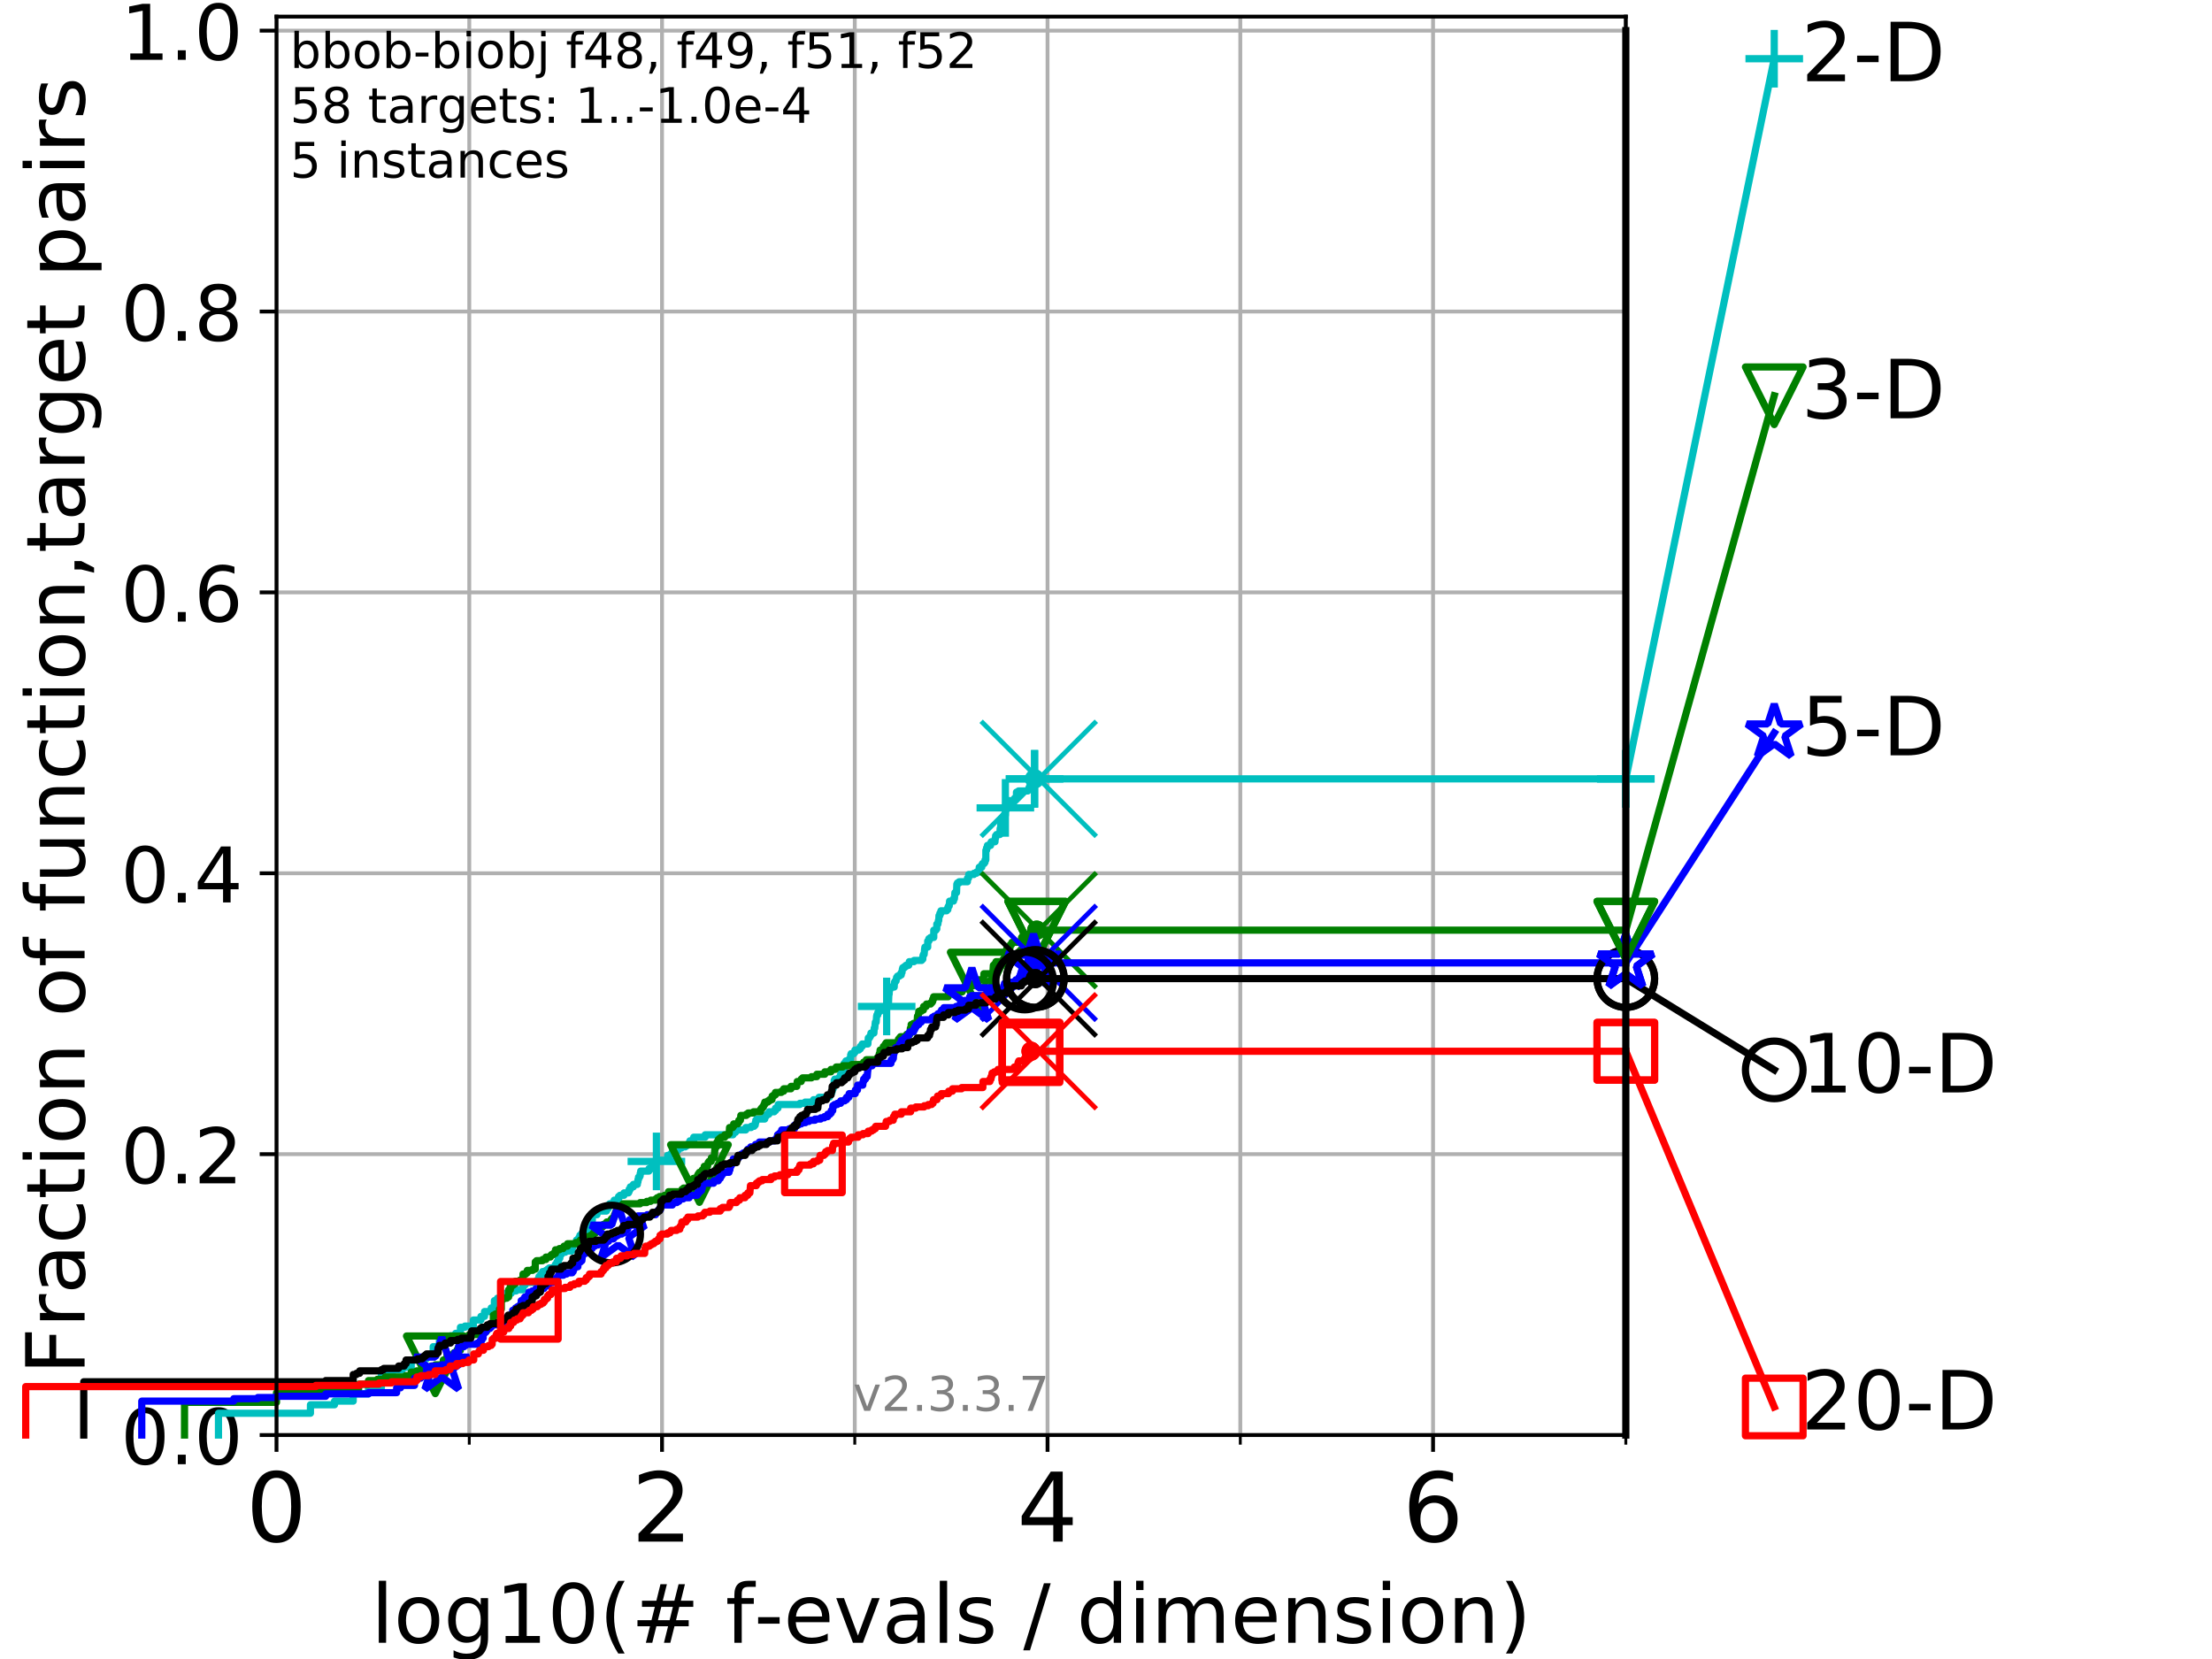 <?xml version="1.0" encoding="utf-8" standalone="no"?>
<!DOCTYPE svg PUBLIC "-//W3C//DTD SVG 1.1//EN"
  "http://www.w3.org/Graphics/SVG/1.1/DTD/svg11.dtd">
<!-- Created with matplotlib (https://matplotlib.org/) -->
<svg height="345.6pt" version="1.1" viewBox="0 0 460.8 345.6" width="460.8pt" xmlns="http://www.w3.org/2000/svg" xmlns:xlink="http://www.w3.org/1999/xlink">
 <defs>
  <style type="text/css">
*{stroke-linecap:butt;stroke-linejoin:round;}
  </style>
 </defs>
 <g id="figure_1">
  <g id="patch_1">
   <path d="M 0 345.6 
L 460.8 345.6 
L 460.8 0 
L 0 0 
z
" style="fill:#ffffff;"/>
  </g>
  <g id="axes_1">
   <g id="patch_2">
    <path d="M 57.6 298.944 
L 338.688 298.944 
L 338.688 3.456 
L 57.6 3.456 
z
" style="fill:#ffffff;"/>
   </g>
   <g id="matplotlib.axis_1">
    <g id="xtick_1">
     <g id="line2d_1">
      <path clip-path="url(#p187570bf82)" d="M 57.6 298.944 
L 57.6 3.456 
" style="fill:none;stroke:#b0b0b0;stroke-linecap:square;stroke-width:0.8;"/>
     </g>
     <g id="line2d_2">
      <defs>
       <path d="M 0 0 
L 0 3.5 
" id="m1f6373bed4" style="stroke:#000000;stroke-width:0.8;"/>
      </defs>
      <g>
       <use style="stroke:#000000;stroke-width:0.8;" x="57.6" xlink:href="#m1f6373bed4" y="298.944"/>
      </g>
     </g>
     <g id="text_1">
      <!-- 0 -->
      <defs>
       <path d="M 31.781 66.406 
Q 24.172 66.406 20.328 58.906 
Q 16.5 51.422 16.5 36.375 
Q 16.5 21.391 20.328 13.891 
Q 24.172 6.391 31.781 6.391 
Q 39.453 6.391 43.281 13.891 
Q 47.125 21.391 47.125 36.375 
Q 47.125 51.422 43.281 58.906 
Q 39.453 66.406 31.781 66.406 
z
M 31.781 74.219 
Q 44.047 74.219 50.516 64.516 
Q 56.984 54.828 56.984 36.375 
Q 56.984 17.969 50.516 8.266 
Q 44.047 -1.422 31.781 -1.422 
Q 19.531 -1.422 13.062 8.266 
Q 6.594 17.969 6.594 36.375 
Q 6.594 54.828 13.062 64.516 
Q 19.531 74.219 31.781 74.219 
z
" id="DejaVuSans-48"/>
      </defs>
      <g transform="translate(51.237 321.141)scale(0.2 -0.2)">
       <use xlink:href="#DejaVuSans-48"/>
      </g>
     </g>
    </g>
    <g id="xtick_2">
     <g id="line2d_3">
      <path clip-path="url(#p187570bf82)" d="M 137.911 298.944 
L 137.911 3.456 
" style="fill:none;stroke:#b0b0b0;stroke-linecap:square;stroke-width:0.8;"/>
     </g>
     <g id="line2d_4">
      <g>
       <use style="stroke:#000000;stroke-width:0.8;" x="137.911" xlink:href="#m1f6373bed4" y="298.944"/>
      </g>
     </g>
     <g id="text_2">
      <!-- 2 -->
      <defs>
       <path d="M 19.188 8.297 
L 53.609 8.297 
L 53.609 0 
L 7.328 0 
L 7.328 8.297 
Q 12.938 14.109 22.625 23.891 
Q 32.328 33.688 34.812 36.531 
Q 39.547 41.844 41.422 45.531 
Q 43.312 49.219 43.312 52.781 
Q 43.312 58.594 39.234 62.25 
Q 35.156 65.922 28.609 65.922 
Q 23.969 65.922 18.812 64.312 
Q 13.672 62.703 7.812 59.422 
L 7.812 69.391 
Q 13.766 71.781 18.938 73 
Q 24.125 74.219 28.422 74.219 
Q 39.75 74.219 46.484 68.547 
Q 53.219 62.891 53.219 53.422 
Q 53.219 48.922 51.531 44.891 
Q 49.859 40.875 45.406 35.406 
Q 44.188 33.984 37.641 27.219 
Q 31.109 20.453 19.188 8.297 
z
" id="DejaVuSans-50"/>
      </defs>
      <g transform="translate(131.548 321.141)scale(0.2 -0.2)">
       <use xlink:href="#DejaVuSans-50"/>
      </g>
     </g>
    </g>
    <g id="xtick_3">
     <g id="line2d_5">
      <path clip-path="url(#p187570bf82)" d="M 218.222 298.944 
L 218.222 3.456 
" style="fill:none;stroke:#b0b0b0;stroke-linecap:square;stroke-width:0.8;"/>
     </g>
     <g id="line2d_6">
      <g>
       <use style="stroke:#000000;stroke-width:0.8;" x="218.222" xlink:href="#m1f6373bed4" y="298.944"/>
      </g>
     </g>
     <g id="text_3">
      <!-- 4 -->
      <defs>
       <path d="M 37.797 64.312 
L 12.891 25.391 
L 37.797 25.391 
z
M 35.203 72.906 
L 47.609 72.906 
L 47.609 25.391 
L 58.016 25.391 
L 58.016 17.188 
L 47.609 17.188 
L 47.609 0 
L 37.797 0 
L 37.797 17.188 
L 4.891 17.188 
L 4.891 26.703 
z
" id="DejaVuSans-52"/>
      </defs>
      <g transform="translate(211.859 321.141)scale(0.2 -0.2)">
       <use xlink:href="#DejaVuSans-52"/>
      </g>
     </g>
    </g>
    <g id="xtick_4">
     <g id="line2d_7">
      <path clip-path="url(#p187570bf82)" d="M 298.533 298.944 
L 298.533 3.456 
" style="fill:none;stroke:#b0b0b0;stroke-linecap:square;stroke-width:0.8;"/>
     </g>
     <g id="line2d_8">
      <g>
       <use style="stroke:#000000;stroke-width:0.8;" x="298.533" xlink:href="#m1f6373bed4" y="298.944"/>
      </g>
     </g>
     <g id="text_4">
      <!-- 6 -->
      <defs>
       <path d="M 33.016 40.375 
Q 26.375 40.375 22.484 35.828 
Q 18.609 31.297 18.609 23.391 
Q 18.609 15.531 22.484 10.953 
Q 26.375 6.391 33.016 6.391 
Q 39.656 6.391 43.531 10.953 
Q 47.406 15.531 47.406 23.391 
Q 47.406 31.297 43.531 35.828 
Q 39.656 40.375 33.016 40.375 
z
M 52.594 71.297 
L 52.594 62.312 
Q 48.875 64.062 45.094 64.984 
Q 41.312 65.922 37.594 65.922 
Q 27.828 65.922 22.672 59.328 
Q 17.531 52.734 16.797 39.406 
Q 19.672 43.656 24.016 45.922 
Q 28.375 48.188 33.594 48.188 
Q 44.578 48.188 50.953 41.516 
Q 57.328 34.859 57.328 23.391 
Q 57.328 12.156 50.688 5.359 
Q 44.047 -1.422 33.016 -1.422 
Q 20.359 -1.422 13.672 8.266 
Q 6.984 17.969 6.984 36.375 
Q 6.984 53.656 15.188 63.938 
Q 23.391 74.219 37.203 74.219 
Q 40.922 74.219 44.703 73.484 
Q 48.484 72.75 52.594 71.297 
z
" id="DejaVuSans-54"/>
      </defs>
      <g transform="translate(292.17 321.141)scale(0.2 -0.2)">
       <use xlink:href="#DejaVuSans-54"/>
      </g>
     </g>
    </g>
    <g id="xtick_5">
     <g id="line2d_9">
      <path clip-path="url(#p187570bf82)" d="M 97.755 298.944 
L 97.755 3.456 
" style="fill:none;stroke:#b0b0b0;stroke-linecap:square;stroke-width:0.8;"/>
     </g>
     <g id="line2d_10">
      <defs>
       <path d="M 0 0 
L 0 2 
" id="m5df68034e2" style="stroke:#000000;stroke-width:0.6;"/>
      </defs>
      <g>
       <use style="stroke:#000000;stroke-width:0.6;" x="97.755" xlink:href="#m5df68034e2" y="298.944"/>
      </g>
     </g>
    </g>
    <g id="xtick_6">
     <g id="line2d_11">
      <path clip-path="url(#p187570bf82)" d="M 178.066 298.944 
L 178.066 3.456 
" style="fill:none;stroke:#b0b0b0;stroke-linecap:square;stroke-width:0.8;"/>
     </g>
     <g id="line2d_12">
      <g>
       <use style="stroke:#000000;stroke-width:0.6;" x="178.066" xlink:href="#m5df68034e2" y="298.944"/>
      </g>
     </g>
    </g>
    <g id="xtick_7">
     <g id="line2d_13">
      <path clip-path="url(#p187570bf82)" d="M 258.377 298.944 
L 258.377 3.456 
" style="fill:none;stroke:#b0b0b0;stroke-linecap:square;stroke-width:0.8;"/>
     </g>
     <g id="line2d_14">
      <g>
       <use style="stroke:#000000;stroke-width:0.6;" x="258.377" xlink:href="#m5df68034e2" y="298.944"/>
      </g>
     </g>
    </g>
    <g id="xtick_8">
     <g id="line2d_15">
      <path clip-path="url(#p187570bf82)" d="M 338.688 298.944 
L 338.688 3.456 
" style="fill:none;stroke:#b0b0b0;stroke-linecap:square;stroke-width:0.8;"/>
     </g>
     <g id="line2d_16">
      <g>
       <use style="stroke:#000000;stroke-width:0.6;" x="338.688" xlink:href="#m5df68034e2" y="298.944"/>
      </g>
     </g>
    </g>
    <g id="text_5">
     <!-- log10(# f-evals / dimension) -->
     <defs>
      <path d="M 9.422 75.984 
L 18.406 75.984 
L 18.406 0 
L 9.422 0 
z
" id="DejaVuSans-108"/>
      <path d="M 30.609 48.391 
Q 23.391 48.391 19.188 42.75 
Q 14.984 37.109 14.984 27.297 
Q 14.984 17.484 19.156 11.844 
Q 23.344 6.203 30.609 6.203 
Q 37.797 6.203 41.984 11.859 
Q 46.188 17.531 46.188 27.297 
Q 46.188 37.016 41.984 42.703 
Q 37.797 48.391 30.609 48.391 
z
M 30.609 56 
Q 42.328 56 49.016 48.375 
Q 55.719 40.766 55.719 27.297 
Q 55.719 13.875 49.016 6.219 
Q 42.328 -1.422 30.609 -1.422 
Q 18.844 -1.422 12.172 6.219 
Q 5.516 13.875 5.516 27.297 
Q 5.516 40.766 12.172 48.375 
Q 18.844 56 30.609 56 
z
" id="DejaVuSans-111"/>
      <path d="M 45.406 27.984 
Q 45.406 37.75 41.375 43.109 
Q 37.359 48.484 30.078 48.484 
Q 22.859 48.484 18.828 43.109 
Q 14.797 37.75 14.797 27.984 
Q 14.797 18.266 18.828 12.891 
Q 22.859 7.516 30.078 7.516 
Q 37.359 7.516 41.375 12.891 
Q 45.406 18.266 45.406 27.984 
z
M 54.391 6.781 
Q 54.391 -7.172 48.188 -13.984 
Q 42 -20.797 29.203 -20.797 
Q 24.469 -20.797 20.266 -20.094 
Q 16.062 -19.391 12.109 -17.922 
L 12.109 -9.188 
Q 16.062 -11.328 19.922 -12.344 
Q 23.781 -13.375 27.781 -13.375 
Q 36.625 -13.375 41.016 -8.766 
Q 45.406 -4.156 45.406 5.172 
L 45.406 9.625 
Q 42.625 4.781 38.281 2.391 
Q 33.938 0 27.875 0 
Q 17.828 0 11.672 7.656 
Q 5.516 15.328 5.516 27.984 
Q 5.516 40.672 11.672 48.328 
Q 17.828 56 27.875 56 
Q 33.938 56 38.281 53.609 
Q 42.625 51.219 45.406 46.391 
L 45.406 54.688 
L 54.391 54.688 
z
" id="DejaVuSans-103"/>
      <path d="M 12.406 8.297 
L 28.516 8.297 
L 28.516 63.922 
L 10.984 60.406 
L 10.984 69.391 
L 28.422 72.906 
L 38.281 72.906 
L 38.281 8.297 
L 54.391 8.297 
L 54.391 0 
L 12.406 0 
z
" id="DejaVuSans-49"/>
      <path d="M 31 75.875 
Q 24.469 64.656 21.281 53.656 
Q 18.109 42.672 18.109 31.391 
Q 18.109 20.125 21.312 9.062 
Q 24.516 -2 31 -13.188 
L 23.188 -13.188 
Q 15.875 -1.703 12.234 9.375 
Q 8.594 20.453 8.594 31.391 
Q 8.594 42.281 12.203 53.312 
Q 15.828 64.359 23.188 75.875 
z
" id="DejaVuSans-40"/>
      <path d="M 51.125 44 
L 36.922 44 
L 32.812 27.688 
L 47.125 27.688 
z
M 43.797 71.781 
L 38.719 51.516 
L 52.984 51.516 
L 58.109 71.781 
L 65.922 71.781 
L 60.891 51.516 
L 76.125 51.516 
L 76.125 44 
L 58.984 44 
L 54.984 27.688 
L 70.516 27.688 
L 70.516 20.219 
L 53.078 20.219 
L 48 0 
L 40.188 0 
L 45.219 20.219 
L 30.906 20.219 
L 25.875 0 
L 18.016 0 
L 23.094 20.219 
L 7.719 20.219 
L 7.719 27.688 
L 24.906 27.688 
L 29 44 
L 13.281 44 
L 13.281 51.516 
L 30.906 51.516 
L 35.891 71.781 
z
" id="DejaVuSans-35"/>
      <path id="DejaVuSans-32"/>
      <path d="M 37.109 75.984 
L 37.109 68.5 
L 28.516 68.5 
Q 23.688 68.5 21.797 66.547 
Q 19.922 64.594 19.922 59.516 
L 19.922 54.688 
L 34.719 54.688 
L 34.719 47.703 
L 19.922 47.703 
L 19.922 0 
L 10.891 0 
L 10.891 47.703 
L 2.297 47.703 
L 2.297 54.688 
L 10.891 54.688 
L 10.891 58.5 
Q 10.891 67.625 15.141 71.797 
Q 19.391 75.984 28.609 75.984 
z
" id="DejaVuSans-102"/>
      <path d="M 4.891 31.391 
L 31.203 31.391 
L 31.203 23.391 
L 4.891 23.391 
z
" id="DejaVuSans-45"/>
      <path d="M 56.203 29.594 
L 56.203 25.203 
L 14.891 25.203 
Q 15.484 15.922 20.484 11.062 
Q 25.484 6.203 34.422 6.203 
Q 39.594 6.203 44.453 7.469 
Q 49.312 8.734 54.109 11.281 
L 54.109 2.781 
Q 49.266 0.734 44.188 -0.344 
Q 39.109 -1.422 33.891 -1.422 
Q 20.797 -1.422 13.156 6.188 
Q 5.516 13.812 5.516 26.812 
Q 5.516 40.234 12.766 48.109 
Q 20.016 56 32.328 56 
Q 43.359 56 49.781 48.891 
Q 56.203 41.797 56.203 29.594 
z
M 47.219 32.234 
Q 47.125 39.594 43.094 43.984 
Q 39.062 48.391 32.422 48.391 
Q 24.906 48.391 20.391 44.141 
Q 15.875 39.891 15.188 32.172 
z
" id="DejaVuSans-101"/>
      <path d="M 2.984 54.688 
L 12.5 54.688 
L 29.594 8.797 
L 46.688 54.688 
L 56.203 54.688 
L 35.688 0 
L 23.484 0 
z
" id="DejaVuSans-118"/>
      <path d="M 34.281 27.484 
Q 23.391 27.484 19.188 25 
Q 14.984 22.516 14.984 16.5 
Q 14.984 11.719 18.141 8.906 
Q 21.297 6.109 26.703 6.109 
Q 34.188 6.109 38.703 11.406 
Q 43.219 16.703 43.219 25.484 
L 43.219 27.484 
z
M 52.203 31.203 
L 52.203 0 
L 43.219 0 
L 43.219 8.297 
Q 40.141 3.328 35.547 0.953 
Q 30.953 -1.422 24.312 -1.422 
Q 15.922 -1.422 10.953 3.297 
Q 6 8.016 6 15.922 
Q 6 25.141 12.172 29.828 
Q 18.359 34.516 30.609 34.516 
L 43.219 34.516 
L 43.219 35.406 
Q 43.219 41.609 39.141 45 
Q 35.062 48.391 27.688 48.391 
Q 23 48.391 18.547 47.266 
Q 14.109 46.141 10.016 43.891 
L 10.016 52.203 
Q 14.938 54.109 19.578 55.047 
Q 24.219 56 28.609 56 
Q 40.484 56 46.344 49.844 
Q 52.203 43.703 52.203 31.203 
z
" id="DejaVuSans-97"/>
      <path d="M 44.281 53.078 
L 44.281 44.578 
Q 40.484 46.531 36.375 47.5 
Q 32.281 48.484 27.875 48.484 
Q 21.188 48.484 17.844 46.438 
Q 14.5 44.391 14.5 40.281 
Q 14.5 37.156 16.891 35.375 
Q 19.281 33.594 26.516 31.984 
L 29.594 31.297 
Q 39.156 29.25 43.188 25.516 
Q 47.219 21.781 47.219 15.094 
Q 47.219 7.469 41.188 3.016 
Q 35.156 -1.422 24.609 -1.422 
Q 20.219 -1.422 15.453 -0.562 
Q 10.688 0.297 5.422 2 
L 5.422 11.281 
Q 10.406 8.688 15.234 7.391 
Q 20.062 6.109 24.812 6.109 
Q 31.156 6.109 34.562 8.281 
Q 37.984 10.453 37.984 14.406 
Q 37.984 18.062 35.516 20.016 
Q 33.062 21.969 24.703 23.781 
L 21.578 24.516 
Q 13.234 26.266 9.516 29.906 
Q 5.812 33.547 5.812 39.891 
Q 5.812 47.609 11.281 51.797 
Q 16.75 56 26.812 56 
Q 31.781 56 36.172 55.266 
Q 40.578 54.547 44.281 53.078 
z
" id="DejaVuSans-115"/>
      <path d="M 25.391 72.906 
L 33.688 72.906 
L 8.297 -9.281 
L 0 -9.281 
z
" id="DejaVuSans-47"/>
      <path d="M 45.406 46.391 
L 45.406 75.984 
L 54.391 75.984 
L 54.391 0 
L 45.406 0 
L 45.406 8.203 
Q 42.578 3.328 38.25 0.953 
Q 33.938 -1.422 27.875 -1.422 
Q 17.969 -1.422 11.734 6.484 
Q 5.516 14.406 5.516 27.297 
Q 5.516 40.188 11.734 48.094 
Q 17.969 56 27.875 56 
Q 33.938 56 38.25 53.625 
Q 42.578 51.266 45.406 46.391 
z
M 14.797 27.297 
Q 14.797 17.391 18.875 11.75 
Q 22.953 6.109 30.078 6.109 
Q 37.203 6.109 41.297 11.75 
Q 45.406 17.391 45.406 27.297 
Q 45.406 37.203 41.297 42.844 
Q 37.203 48.484 30.078 48.484 
Q 22.953 48.484 18.875 42.844 
Q 14.797 37.203 14.797 27.297 
z
" id="DejaVuSans-100"/>
      <path d="M 9.422 54.688 
L 18.406 54.688 
L 18.406 0 
L 9.422 0 
z
M 9.422 75.984 
L 18.406 75.984 
L 18.406 64.594 
L 9.422 64.594 
z
" id="DejaVuSans-105"/>
      <path d="M 52 44.188 
Q 55.375 50.25 60.062 53.125 
Q 64.75 56 71.094 56 
Q 79.641 56 84.281 50.016 
Q 88.922 44.047 88.922 33.016 
L 88.922 0 
L 79.891 0 
L 79.891 32.719 
Q 79.891 40.578 77.094 44.375 
Q 74.312 48.188 68.609 48.188 
Q 61.625 48.188 57.562 43.547 
Q 53.516 38.922 53.516 30.906 
L 53.516 0 
L 44.484 0 
L 44.484 32.719 
Q 44.484 40.625 41.703 44.406 
Q 38.922 48.188 33.109 48.188 
Q 26.219 48.188 22.156 43.531 
Q 18.109 38.875 18.109 30.906 
L 18.109 0 
L 9.078 0 
L 9.078 54.688 
L 18.109 54.688 
L 18.109 46.188 
Q 21.188 51.219 25.484 53.609 
Q 29.781 56 35.688 56 
Q 41.656 56 45.828 52.969 
Q 50 49.953 52 44.188 
z
" id="DejaVuSans-109"/>
      <path d="M 54.891 33.016 
L 54.891 0 
L 45.906 0 
L 45.906 32.719 
Q 45.906 40.484 42.875 44.328 
Q 39.844 48.188 33.797 48.188 
Q 26.516 48.188 22.312 43.547 
Q 18.109 38.922 18.109 30.906 
L 18.109 0 
L 9.078 0 
L 9.078 54.688 
L 18.109 54.688 
L 18.109 46.188 
Q 21.344 51.125 25.703 53.562 
Q 30.078 56 35.797 56 
Q 45.219 56 50.047 50.172 
Q 54.891 44.344 54.891 33.016 
z
" id="DejaVuSans-110"/>
      <path d="M 8.016 75.875 
L 15.828 75.875 
Q 23.141 64.359 26.781 53.312 
Q 30.422 42.281 30.422 31.391 
Q 30.422 20.453 26.781 9.375 
Q 23.141 -1.703 15.828 -13.188 
L 8.016 -13.188 
Q 14.5 -2 17.703 9.062 
Q 20.906 20.125 20.906 31.391 
Q 20.906 42.672 17.703 53.656 
Q 14.5 64.656 8.016 75.875 
z
" id="DejaVuSans-41"/>
     </defs>
     <g transform="translate(77.303 342.218)scale(0.17 -0.17)">
      <use xlink:href="#DejaVuSans-108"/>
      <use x="27.783" xlink:href="#DejaVuSans-111"/>
      <use x="88.965" xlink:href="#DejaVuSans-103"/>
      <use x="152.441" xlink:href="#DejaVuSans-49"/>
      <use x="216.064" xlink:href="#DejaVuSans-48"/>
      <use x="279.688" xlink:href="#DejaVuSans-40"/>
      <use x="318.701" xlink:href="#DejaVuSans-35"/>
      <use x="402.49" xlink:href="#DejaVuSans-32"/>
      <use x="434.277" xlink:href="#DejaVuSans-102"/>
      <use x="469.404" xlink:href="#DejaVuSans-45"/>
      <use x="505.488" xlink:href="#DejaVuSans-101"/>
      <use x="567.012" xlink:href="#DejaVuSans-118"/>
      <use x="626.191" xlink:href="#DejaVuSans-97"/>
      <use x="687.471" xlink:href="#DejaVuSans-108"/>
      <use x="715.254" xlink:href="#DejaVuSans-115"/>
      <use x="767.354" xlink:href="#DejaVuSans-32"/>
      <use x="799.141" xlink:href="#DejaVuSans-47"/>
      <use x="832.832" xlink:href="#DejaVuSans-32"/>
      <use x="864.619" xlink:href="#DejaVuSans-100"/>
      <use x="928.096" xlink:href="#DejaVuSans-105"/>
      <use x="955.879" xlink:href="#DejaVuSans-109"/>
      <use x="1053.291" xlink:href="#DejaVuSans-101"/>
      <use x="1114.814" xlink:href="#DejaVuSans-110"/>
      <use x="1178.193" xlink:href="#DejaVuSans-115"/>
      <use x="1230.293" xlink:href="#DejaVuSans-105"/>
      <use x="1258.076" xlink:href="#DejaVuSans-111"/>
      <use x="1319.258" xlink:href="#DejaVuSans-110"/>
      <use x="1382.637" xlink:href="#DejaVuSans-41"/>
     </g>
    </g>
   </g>
   <g id="matplotlib.axis_2">
    <g id="ytick_1">
     <g id="line2d_17">
      <path clip-path="url(#p187570bf82)" d="M 57.6 298.944 
L 338.688 298.944 
" style="fill:none;stroke:#b0b0b0;stroke-linecap:square;stroke-width:0.8;"/>
     </g>
     <g id="line2d_18">
      <defs>
       <path d="M 0 0 
L -3.5 0 
" id="m48fe0c12cb" style="stroke:#000000;stroke-width:0.8;"/>
      </defs>
      <g>
       <use style="stroke:#000000;stroke-width:0.8;" x="57.6" xlink:href="#m48fe0c12cb" y="298.944"/>
      </g>
     </g>
     <g id="text_6">
      <!-- 0.0 -->
      <defs>
       <path d="M 10.688 12.406 
L 21 12.406 
L 21 0 
L 10.688 0 
z
" id="DejaVuSans-46"/>
      </defs>
      <g transform="translate(25.155 305.023)scale(0.16 -0.16)">
       <use xlink:href="#DejaVuSans-48"/>
       <use x="63.623" xlink:href="#DejaVuSans-46"/>
       <use x="95.41" xlink:href="#DejaVuSans-48"/>
      </g>
     </g>
    </g>
    <g id="ytick_2">
     <g id="line2d_19">
      <path clip-path="url(#p187570bf82)" d="M 57.6 240.432 
L 338.688 240.432 
" style="fill:none;stroke:#b0b0b0;stroke-linecap:square;stroke-width:0.8;"/>
     </g>
     <g id="line2d_20">
      <g>
       <use style="stroke:#000000;stroke-width:0.8;" x="57.6" xlink:href="#m48fe0c12cb" y="240.432"/>
      </g>
     </g>
     <g id="text_7">
      <!-- 0.2 -->
      <g transform="translate(25.155 246.51)scale(0.16 -0.16)">
       <use xlink:href="#DejaVuSans-48"/>
       <use x="63.623" xlink:href="#DejaVuSans-46"/>
       <use x="95.41" xlink:href="#DejaVuSans-50"/>
      </g>
     </g>
    </g>
    <g id="ytick_3">
     <g id="line2d_21">
      <path clip-path="url(#p187570bf82)" d="M 57.6 181.919 
L 338.688 181.919 
" style="fill:none;stroke:#b0b0b0;stroke-linecap:square;stroke-width:0.8;"/>
     </g>
     <g id="line2d_22">
      <g>
       <use style="stroke:#000000;stroke-width:0.8;" x="57.6" xlink:href="#m48fe0c12cb" y="181.919"/>
      </g>
     </g>
     <g id="text_8">
      <!-- 0.4 -->
      <g transform="translate(25.155 187.998)scale(0.16 -0.16)">
       <use xlink:href="#DejaVuSans-48"/>
       <use x="63.623" xlink:href="#DejaVuSans-46"/>
       <use x="95.41" xlink:href="#DejaVuSans-52"/>
      </g>
     </g>
    </g>
    <g id="ytick_4">
     <g id="line2d_23">
      <path clip-path="url(#p187570bf82)" d="M 57.6 123.407 
L 338.688 123.407 
" style="fill:none;stroke:#b0b0b0;stroke-linecap:square;stroke-width:0.8;"/>
     </g>
     <g id="line2d_24">
      <g>
       <use style="stroke:#000000;stroke-width:0.8;" x="57.6" xlink:href="#m48fe0c12cb" y="123.407"/>
      </g>
     </g>
     <g id="text_9">
      <!-- 0.6 -->
      <g transform="translate(25.155 129.485)scale(0.16 -0.16)">
       <use xlink:href="#DejaVuSans-48"/>
       <use x="63.623" xlink:href="#DejaVuSans-46"/>
       <use x="95.41" xlink:href="#DejaVuSans-54"/>
      </g>
     </g>
    </g>
    <g id="ytick_5">
     <g id="line2d_25">
      <path clip-path="url(#p187570bf82)" d="M 57.6 64.894 
L 338.688 64.894 
" style="fill:none;stroke:#b0b0b0;stroke-linecap:square;stroke-width:0.8;"/>
     </g>
     <g id="line2d_26">
      <g>
       <use style="stroke:#000000;stroke-width:0.8;" x="57.6" xlink:href="#m48fe0c12cb" y="64.894"/>
      </g>
     </g>
     <g id="text_10">
      <!-- 0.8 -->
      <defs>
       <path d="M 31.781 34.625 
Q 24.75 34.625 20.719 30.859 
Q 16.703 27.094 16.703 20.516 
Q 16.703 13.922 20.719 10.156 
Q 24.75 6.391 31.781 6.391 
Q 38.812 6.391 42.859 10.172 
Q 46.922 13.969 46.922 20.516 
Q 46.922 27.094 42.891 30.859 
Q 38.875 34.625 31.781 34.625 
z
M 21.922 38.812 
Q 15.578 40.375 12.031 44.719 
Q 8.5 49.078 8.5 55.328 
Q 8.5 64.062 14.719 69.141 
Q 20.953 74.219 31.781 74.219 
Q 42.672 74.219 48.875 69.141 
Q 55.078 64.062 55.078 55.328 
Q 55.078 49.078 51.531 44.719 
Q 48 40.375 41.703 38.812 
Q 48.828 37.156 52.797 32.312 
Q 56.781 27.484 56.781 20.516 
Q 56.781 9.906 50.312 4.234 
Q 43.844 -1.422 31.781 -1.422 
Q 19.734 -1.422 13.25 4.234 
Q 6.781 9.906 6.781 20.516 
Q 6.781 27.484 10.781 32.312 
Q 14.797 37.156 21.922 38.812 
z
M 18.312 54.391 
Q 18.312 48.734 21.844 45.562 
Q 25.391 42.391 31.781 42.391 
Q 38.141 42.391 41.719 45.562 
Q 45.312 48.734 45.312 54.391 
Q 45.312 60.062 41.719 63.234 
Q 38.141 66.406 31.781 66.406 
Q 25.391 66.406 21.844 63.234 
Q 18.312 60.062 18.312 54.391 
z
" id="DejaVuSans-56"/>
      </defs>
      <g transform="translate(25.155 70.973)scale(0.16 -0.16)">
       <use xlink:href="#DejaVuSans-48"/>
       <use x="63.623" xlink:href="#DejaVuSans-46"/>
       <use x="95.41" xlink:href="#DejaVuSans-56"/>
      </g>
     </g>
    </g>
    <g id="ytick_6">
     <g id="line2d_27">
      <path clip-path="url(#p187570bf82)" d="M 57.6 6.382 
L 338.688 6.382 
" style="fill:none;stroke:#b0b0b0;stroke-linecap:square;stroke-width:0.8;"/>
     </g>
     <g id="line2d_28">
      <g>
       <use style="stroke:#000000;stroke-width:0.8;" x="57.6" xlink:href="#m48fe0c12cb" y="6.382"/>
      </g>
     </g>
     <g id="text_11">
      <!-- 1.0 -->
      <g transform="translate(25.155 12.46)scale(0.16 -0.16)">
       <use xlink:href="#DejaVuSans-49"/>
       <use x="63.623" xlink:href="#DejaVuSans-46"/>
       <use x="95.41" xlink:href="#DejaVuSans-48"/>
      </g>
     </g>
    </g>
    <g id="text_12">
     <!-- Fraction of function,target pairs -->
     <defs>
      <path d="M 9.812 72.906 
L 51.703 72.906 
L 51.703 64.594 
L 19.672 64.594 
L 19.672 43.109 
L 48.578 43.109 
L 48.578 34.812 
L 19.672 34.812 
L 19.672 0 
L 9.812 0 
z
" id="DejaVuSans-70"/>
      <path d="M 41.109 46.297 
Q 39.594 47.172 37.812 47.578 
Q 36.031 48 33.891 48 
Q 26.266 48 22.188 43.047 
Q 18.109 38.094 18.109 28.812 
L 18.109 0 
L 9.078 0 
L 9.078 54.688 
L 18.109 54.688 
L 18.109 46.188 
Q 20.953 51.172 25.484 53.578 
Q 30.031 56 36.531 56 
Q 37.453 56 38.578 55.875 
Q 39.703 55.766 41.062 55.516 
z
" id="DejaVuSans-114"/>
      <path d="M 48.781 52.594 
L 48.781 44.188 
Q 44.969 46.297 41.141 47.344 
Q 37.312 48.391 33.406 48.391 
Q 24.656 48.391 19.812 42.844 
Q 14.984 37.312 14.984 27.297 
Q 14.984 17.281 19.812 11.734 
Q 24.656 6.203 33.406 6.203 
Q 37.312 6.203 41.141 7.25 
Q 44.969 8.297 48.781 10.406 
L 48.781 2.094 
Q 45.016 0.344 40.984 -0.531 
Q 36.969 -1.422 32.422 -1.422 
Q 20.062 -1.422 12.781 6.344 
Q 5.516 14.109 5.516 27.297 
Q 5.516 40.672 12.859 48.328 
Q 20.219 56 33.016 56 
Q 37.156 56 41.109 55.141 
Q 45.062 54.297 48.781 52.594 
z
" id="DejaVuSans-99"/>
      <path d="M 18.312 70.219 
L 18.312 54.688 
L 36.812 54.688 
L 36.812 47.703 
L 18.312 47.703 
L 18.312 18.016 
Q 18.312 11.328 20.141 9.422 
Q 21.969 7.516 27.594 7.516 
L 36.812 7.516 
L 36.812 0 
L 27.594 0 
Q 17.188 0 13.234 3.875 
Q 9.281 7.766 9.281 18.016 
L 9.281 47.703 
L 2.688 47.703 
L 2.688 54.688 
L 9.281 54.688 
L 9.281 70.219 
z
" id="DejaVuSans-116"/>
      <path d="M 8.5 21.578 
L 8.5 54.688 
L 17.484 54.688 
L 17.484 21.922 
Q 17.484 14.156 20.5 10.266 
Q 23.531 6.391 29.594 6.391 
Q 36.859 6.391 41.078 11.031 
Q 45.312 15.672 45.312 23.688 
L 45.312 54.688 
L 54.297 54.688 
L 54.297 0 
L 45.312 0 
L 45.312 8.406 
Q 42.047 3.422 37.719 1 
Q 33.406 -1.422 27.688 -1.422 
Q 18.266 -1.422 13.375 4.438 
Q 8.5 10.297 8.5 21.578 
z
M 31.109 56 
z
" id="DejaVuSans-117"/>
      <path d="M 11.719 12.406 
L 22.016 12.406 
L 22.016 4 
L 14.016 -11.625 
L 7.719 -11.625 
L 11.719 4 
z
" id="DejaVuSans-44"/>
      <path d="M 18.109 8.203 
L 18.109 -20.797 
L 9.078 -20.797 
L 9.078 54.688 
L 18.109 54.688 
L 18.109 46.391 
Q 20.953 51.266 25.266 53.625 
Q 29.594 56 35.594 56 
Q 45.562 56 51.781 48.094 
Q 58.016 40.188 58.016 27.297 
Q 58.016 14.406 51.781 6.484 
Q 45.562 -1.422 35.594 -1.422 
Q 29.594 -1.422 25.266 0.953 
Q 20.953 3.328 18.109 8.203 
z
M 48.688 27.297 
Q 48.688 37.203 44.609 42.844 
Q 40.531 48.484 33.406 48.484 
Q 26.266 48.484 22.188 42.844 
Q 18.109 37.203 18.109 27.297 
Q 18.109 17.391 22.188 11.75 
Q 26.266 6.109 33.406 6.109 
Q 40.531 6.109 44.609 11.75 
Q 48.688 17.391 48.688 27.297 
z
" id="DejaVuSans-112"/>
     </defs>
     <g transform="translate(17.62 286.339)rotate(-90)scale(0.17 -0.17)">
      <use xlink:href="#DejaVuSans-70"/>
      <use x="57.41" xlink:href="#DejaVuSans-114"/>
      <use x="98.523" xlink:href="#DejaVuSans-97"/>
      <use x="159.803" xlink:href="#DejaVuSans-99"/>
      <use x="214.783" xlink:href="#DejaVuSans-116"/>
      <use x="253.992" xlink:href="#DejaVuSans-105"/>
      <use x="281.775" xlink:href="#DejaVuSans-111"/>
      <use x="342.957" xlink:href="#DejaVuSans-110"/>
      <use x="406.336" xlink:href="#DejaVuSans-32"/>
      <use x="438.123" xlink:href="#DejaVuSans-111"/>
      <use x="499.305" xlink:href="#DejaVuSans-102"/>
      <use x="534.51" xlink:href="#DejaVuSans-32"/>
      <use x="566.297" xlink:href="#DejaVuSans-102"/>
      <use x="601.502" xlink:href="#DejaVuSans-117"/>
      <use x="664.881" xlink:href="#DejaVuSans-110"/>
      <use x="728.26" xlink:href="#DejaVuSans-99"/>
      <use x="783.24" xlink:href="#DejaVuSans-116"/>
      <use x="822.449" xlink:href="#DejaVuSans-105"/>
      <use x="850.232" xlink:href="#DejaVuSans-111"/>
      <use x="911.414" xlink:href="#DejaVuSans-110"/>
      <use x="974.793" xlink:href="#DejaVuSans-44"/>
      <use x="1006.58" xlink:href="#DejaVuSans-116"/>
      <use x="1045.789" xlink:href="#DejaVuSans-97"/>
      <use x="1107.068" xlink:href="#DejaVuSans-114"/>
      <use x="1148.166" xlink:href="#DejaVuSans-103"/>
      <use x="1211.643" xlink:href="#DejaVuSans-101"/>
      <use x="1273.166" xlink:href="#DejaVuSans-116"/>
      <use x="1312.375" xlink:href="#DejaVuSans-32"/>
      <use x="1344.162" xlink:href="#DejaVuSans-112"/>
      <use x="1407.639" xlink:href="#DejaVuSans-97"/>
      <use x="1468.918" xlink:href="#DejaVuSans-105"/>
      <use x="1496.701" xlink:href="#DejaVuSans-114"/>
      <use x="1537.814" xlink:href="#DejaVuSans-115"/>
     </g>
    </g>
   </g>
   <g id="line2d_29">
    <defs>
     <path d="M 0 1.5 
C 0.398 1.5 0.779 1.342 1.061 1.061 
C 1.342 0.779 1.5 0.398 1.5 0 
C 1.5 -0.398 1.342 -0.779 1.061 -1.061 
C 0.779 -1.342 0.398 -1.5 0 -1.5 
C -0.398 -1.5 -0.779 -1.342 -1.061 -1.061 
C -1.342 -0.779 -1.5 -0.398 -1.5 0 
C -1.5 0.398 -1.342 0.779 -1.061 1.061 
C -0.779 1.342 -0.398 1.5 0 1.5 
z
" id="m998432ec36" style="stroke:#00bfbf;"/>
    </defs>
    <g>
     <use style="fill:#00bfbf;stroke:#00bfbf;" x="215.524" xlink:href="#m998432ec36" y="162.247"/>
     <use style="fill:#00bfbf;stroke:#00bfbf;" x="215.524" xlink:href="#m998432ec36" y="162.247"/>
    </g>
   </g>
   <g id="line2d_30">
    <path d="M 45.512 298.944 
L 45.512 294.404 
L 64.671 294.404 
L 64.671 292.639 
L 69.688 292.639 
L 69.688 291.882 
L 73.579 291.882 
L 73.579 290.369 
L 76.759 290.369 
L 76.759 289.108 
L 79.447 289.108 
L 79.447 285.829 
L 81.776 285.829 
L 81.776 285.325 
L 83.83 285.325 
L 83.83 284.82 
L 85.667 284.82 
L 85.667 283.307 
L 87.33 283.307 
L 87.33 283.055 
L 88.847 283.055 
L 88.847 282.55 
L 90.243 282.55 
L 90.243 280.533 
L 91.535 280.533 
L 91.535 279.272 
L 93.864 279.272 
L 93.864 278.263 
L 94.921 278.263 
L 94.921 277.758 
L 95.918 277.758 
L 95.918 276.497 
L 96.861 276.497 
L 96.861 276.245 
L 98.606 276.245 
L 98.606 274.984 
L 100.193 274.984 
L 100.193 274.228 
L 100.935 274.228 
L 100.935 273.219 
L 102.331 273.219 
L 102.331 272.462 
L 102.989 272.462 
L 102.989 270.949 
L 103.623 270.949 
L 103.623 270.444 
L 104.826 270.444 
L 104.826 269.436 
L 106.489 269.436 
L 106.489 268.931 
L 107.515 268.931 
L 107.515 268.679 
L 108.949 268.679 
L 108.949 267.67 
L 109.402 267.67 
L 109.402 267.166 
L 111.897 267.166 
L 111.897 266.661 
L 112.281 266.661 
L 112.281 265.905 
L 112.656 265.905 
L 112.656 265.4 
L 113.023 265.4 
L 113.023 264.896 
L 113.735 264.896 
L 113.735 264.644 
L 114.08 264.644 
L 114.08 264.391 
L 114.419 264.391 
L 114.419 264.139 
L 115.397 264.139 
L 115.397 263.887 
L 115.711 263.887 
L 115.711 263.383 
L 116.02 263.383 
L 116.02 262.878 
L 116.323 262.878 
L 116.323 262.121 
L 116.621 262.121 
L 116.621 261.365 
L 116.914 261.365 
L 116.914 260.86 
L 117.765 260.86 
L 117.765 260.608 
L 119.097 260.608 
L 119.097 259.852 
L 119.352 259.852 
L 119.352 259.347 
L 119.603 259.347 
L 119.603 259.095 
L 120.094 259.095 
L 120.094 258.338 
L 120.572 258.338 
L 120.572 257.834 
L 120.806 257.834 
L 120.806 257.33 
L 121.265 257.33 
L 121.265 256.825 
L 121.712 256.825 
L 121.712 256.321 
L 122.362 256.321 
L 122.362 255.312 
L 122.782 255.312 
L 122.782 255.06 
L 122.989 255.06 
L 122.989 254.807 
L 123.193 254.807 
L 123.193 254.303 
L 123.394 254.303 
L 123.394 253.042 
L 124.369 253.042 
L 124.369 252.285 
L 126.338 252.285 
L 126.338 251.781 
L 126.674 251.781 
L 126.674 251.277 
L 127.003 251.277 
L 127.003 250.772 
L 127.643 250.772 
L 127.643 250.52 
L 127.954 250.52 
L 127.954 250.015 
L 128.856 250.015 
L 128.856 249.259 
L 129.147 249.259 
L 129.147 249.007 
L 129.991 249.007 
L 129.991 248.502 
L 130.927 248.502 
L 130.927 248.25 
L 131.056 248.25 
L 131.056 247.746 
L 131.313 247.746 
L 131.313 247.241 
L 131.938 247.241 
L 131.938 246.737 
L 132.777 246.737 
L 132.777 246.232 
L 132.894 246.232 
L 132.894 245.728 
L 133.01 245.728 
L 133.01 245.223 
L 133.239 245.223 
L 133.239 244.971 
L 133.353 244.971 
L 133.353 244.467 
L 133.466 244.467 
L 133.466 243.962 
L 135.179 243.962 
L 135.179 243.458 
L 135.78 243.458 
L 135.879 242.197 
L 136.362 242.197 
L 136.362 241.945 
L 136.739 241.945 
L 136.739 241.693 
L 139.009 241.693 
L 139.091 240.684 
L 139.652 240.684 
L 139.652 240.432 
L 140.042 240.432 
L 140.042 239.927 
L 140.649 239.927 
L 140.649 239.675 
L 141.235 239.675 
L 141.235 239.17 
L 141.941 239.17 
L 141.941 238.918 
L 142.753 238.918 
L 142.753 238.666 
L 143.144 238.666 
L 143.144 238.414 
L 143.464 238.414 
L 143.464 238.162 
L 143.716 238.162 
L 143.716 237.657 
L 144.511 237.657 
L 144.511 236.901 
L 146.906 236.901 
L 146.906 236.396 
L 152.7 236.396 
L 152.7 235.892 
L 153.215 235.892 
L 153.215 235.387 
L 155.361 235.387 
L 155.361 234.883 
L 156.479 234.883 
L 156.479 234.631 
L 157.099 234.631 
L 157.099 234.379 
L 157.33 234.379 
L 157.33 233.874 
L 157.444 233.874 
L 157.444 233.37 
L 157.642 233.37 
L 157.642 233.117 
L 159.304 233.117 
L 159.304 232.613 
L 159.532 232.613 
L 159.532 232.361 
L 159.758 232.361 
L 159.758 232.109 
L 160.177 232.109 
L 160.225 231.604 
L 161.284 231.604 
L 161.284 231.352 
L 161.556 231.352 
L 161.556 230.848 
L 162.065 230.848 
L 162.109 230.091 
L 166.629 230.091 
L 166.629 229.839 
L 167.72 229.839 
L 167.72 229.587 
L 169.475 229.587 
L 169.475 229.082 
L 170.621 229.082 
L 170.621 228.578 
L 172.78 228.578 
L 172.78 228.073 
L 173.049 228.073 
L 173.049 227.821 
L 173.165 227.821 
L 173.165 227.569 
L 173.315 227.569 
L 173.406 226.812 
L 173.576 226.812 
L 173.576 226.308 
L 173.756 226.308 
L 173.778 225.047 
L 173.911 225.047 
L 173.911 224.795 
L 174.69 224.795 
L 174.69 224.542 
L 174.911 224.542 
L 174.911 224.29 
L 175.109 224.29 
L 175.109 223.786 
L 175.242 223.786 
L 175.283 223.281 
L 175.477 223.281 
L 175.567 222.777 
L 175.817 222.777 
L 175.857 221.516 
L 176.219 221.516 
L 176.219 221.011 
L 176.763 221.011 
L 176.763 220.759 
L 177.181 220.759 
L 177.208 219.75 
L 177.3 219.75 
L 177.3 219.498 
L 177.882 219.498 
L 177.882 219.246 
L 178.092 219.246 
L 178.092 218.742 
L 178.917 218.742 
L 178.917 218.489 
L 179.23 218.489 
L 179.23 217.985 
L 179.609 217.985 
L 179.609 217.481 
L 180.797 217.481 
L 180.879 216.219 
L 181.137 216.219 
L 181.137 215.967 
L 181.289 215.967 
L 181.289 215.715 
L 181.427 215.715 
L 181.427 215.211 
L 182.055 215.211 
L 182.104 214.202 
L 182.228 214.202 
L 182.317 213.193 
L 182.344 213.193 
L 182.344 212.941 
L 182.521 212.941 
L 182.615 211.68 
L 182.669 211.68 
L 182.669 211.427 
L 182.862 211.427 
L 182.862 210.923 
L 183.02 210.923 
L 183.02 210.671 
L 183.39 210.671 
L 183.39 210.419 
L 184.516 210.419 
L 184.516 210.166 
L 184.708 210.166 
L 184.708 209.662 
L 185.062 209.662 
L 185.166 207.14 
L 185.224 207.14 
L 185.282 206.131 
L 185.42 206.131 
L 185.42 205.879 
L 185.534 205.879 
L 185.534 205.627 
L 186.279 205.627 
L 186.323 204.618 
L 186.474 204.618 
L 186.474 204.366 
L 186.672 204.366 
L 186.768 203.609 
L 186.947 203.609 
L 186.947 203.357 
L 187.351 203.357 
L 187.351 203.105 
L 187.746 203.105 
L 187.746 202.6 
L 187.905 202.6 
L 187.984 201.844 
L 188.058 201.844 
L 188.058 201.591 
L 188.418 201.591 
L 188.418 201.339 
L 188.729 201.339 
L 188.729 201.087 
L 189.306 201.087 
L 189.415 200.33 
L 190.41 200.33 
L 190.41 200.078 
L 191.986 200.078 
L 191.986 199.826 
L 192.235 199.826 
L 192.27 199.069 
L 192.366 199.069 
L 192.366 198.817 
L 192.516 198.817 
L 192.626 197.556 
L 192.671 197.556 
L 192.671 197.304 
L 193.257 197.304 
L 193.257 196.043 
L 193.504 196.043 
L 193.504 195.538 
L 193.849 195.538 
L 193.849 195.286 
L 194.521 195.286 
L 194.521 193.773 
L 194.979 193.773 
L 194.979 193.521 
L 195.151 193.521 
L 195.151 192.512 
L 195.381 192.512 
L 195.481 191.755 
L 195.558 191.755 
L 195.606 190.746 
L 195.793 190.746 
L 195.793 190.242 
L 196.013 190.242 
L 196.013 189.738 
L 197.202 189.738 
L 197.202 189.485 
L 197.459 189.485 
L 197.459 188.981 
L 197.579 188.981 
L 197.579 188.729 
L 197.746 188.729 
L 197.811 187.72 
L 198.632 187.72 
L 198.635 187.215 
L 198.824 187.215 
L 198.919 185.954 
L 199.264 185.954 
L 199.323 184.189 
L 199.441 184.189 
L 199.441 183.937 
L 199.806 183.937 
L 199.806 183.685 
L 201.53 183.685 
L 201.546 182.928 
L 201.772 182.928 
L 201.807 182.171 
L 202.88 182.171 
L 202.88 181.919 
L 203.414 181.919 
L 203.414 181.667 
L 203.934 181.667 
L 203.991 180.658 
L 204.518 180.658 
L 204.518 180.154 
L 204.668 180.154 
L 204.668 179.901 
L 205.016 179.901 
L 205.016 179.649 
L 205.193 179.649 
L 205.193 179.145 
L 205.367 179.145 
L 205.371 177.127 
L 205.521 177.127 
L 205.521 176.623 
L 205.699 176.623 
L 205.699 176.118 
L 206.359 176.118 
L 206.359 175.614 
L 206.494 175.614 
L 206.494 175.362 
L 207.278 175.362 
L 207.322 174.605 
L 207.398 174.605 
L 207.398 174.101 
L 207.597 174.101 
L 207.597 173.848 
L 208.291 173.848 
L 208.348 172.587 
L 208.436 172.587 
L 208.545 170.57 
L 208.959 170.57 
L 208.959 170.317 
L 209.126 170.317 
L 209.126 169.813 
L 209.438 169.813 
L 209.506 167.543 
L 209.561 167.543 
L 209.561 167.039 
L 209.85 167.039 
L 209.85 166.787 
L 211.358 166.787 
L 211.358 166.282 
L 211.747 166.282 
L 211.747 165.021 
L 212.181 165.021 
L 212.181 164.769 
L 214.111 164.769 
L 214.111 164.517 
L 214.371 164.517 
L 214.38 164.012 
L 214.577 164.012 
L 214.65 162.751 
L 214.703 162.751 
L 214.703 162.499 
L 215.524 162.499 
L 215.524 162.247 
L 338.688 162.247 
L 338.688 162.247 
" style="fill:none;stroke:#00bfbf;stroke-linecap:square;stroke-width:1.5;"/>
   </g>
   <g id="line2d_31">
    <defs>
     <path d="M -6 0 
L 6 0 
M 0 6 
L 0 -6 
" id="m4aeebe2f11" style="stroke:#00bfbf;stroke-width:1.5;"/>
    </defs>
    <g>
     <use style="fill-opacity:0;stroke:#00bfbf;stroke-width:1.5;" x="136.739" xlink:href="#m4aeebe2f11" y="241.945"/>
     <use style="fill-opacity:0;stroke:#00bfbf;stroke-width:1.5;" x="184.708" xlink:href="#m4aeebe2f11" y="209.662"/>
     <use style="fill-opacity:0;stroke:#00bfbf;stroke-width:1.5;" x="209.439" xlink:href="#m4aeebe2f11" y="168.3"/>
     <use style="fill-opacity:0;stroke:#00bfbf;stroke-width:1.5;" x="215.524" xlink:href="#m4aeebe2f11" y="162.247"/>
     <use style="fill-opacity:0;stroke:#00bfbf;stroke-width:1.5;" x="215.524" xlink:href="#m4aeebe2f11" y="162.247"/>
     <use style="fill-opacity:0;stroke:#00bfbf;stroke-width:1.5;" x="338.688" xlink:href="#m4aeebe2f11" y="162.247"/>
    </g>
   </g>
   <g id="line2d_32">
    <path style="fill:none;stroke:#00bfbf;stroke-linecap:square;stroke-width:1.5;"/>
    <g/>
   </g>
   <g id="line2d_33">
    <path clip-path="url(#p187570bf82)" d="M 216.388 162.247 
" style="fill:none;stroke:#00bfbf;stroke-linecap:square;stroke-width:1.5;"/>
    <defs>
     <path d="M -12 12 
L 12 -12 
M -12 -12 
L 12 12 
" id="m5a8472be70" style="stroke:#00bfbf;"/>
    </defs>
    <g clip-path="url(#p187570bf82)">
     <use style="fill:#00bfbf;stroke:#00bfbf;" x="216.388" xlink:href="#m5a8472be70" y="162.247"/>
    </g>
   </g>
   <g id="line2d_34">
    <defs>
     <path d="M 0 1.5 
C 0.398 1.5 0.779 1.342 1.061 1.061 
C 1.342 0.779 1.5 0.398 1.5 0 
C 1.5 -0.398 1.342 -0.779 1.061 -1.061 
C 0.779 -1.342 0.398 -1.5 0 -1.5 
C -0.398 -1.5 -0.779 -1.342 -1.061 -1.061 
C -1.342 -0.779 -1.5 -0.398 -1.5 0 
C -1.5 0.398 -1.342 0.779 -1.061 1.061 
C -0.779 1.342 -0.398 1.5 0 1.5 
z
" id="m5bbeccb7dc" style="stroke:#008000;"/>
    </defs>
    <g>
     <use style="fill:#008000;stroke:#008000;" x="215.967" xlink:href="#m5bbeccb7dc" y="193.773"/>
     <use style="fill:#008000;stroke:#008000;" x="215.967" xlink:href="#m5bbeccb7dc" y="193.773"/>
    </g>
   </g>
   <g id="line2d_35">
    <path d="M 38.441 298.944 
L 38.441 292.134 
L 57.6 292.134 
L 57.6 290.117 
L 62.617 290.117 
L 62.617 289.864 
L 66.508 289.864 
L 66.508 289.36 
L 74.705 289.36 
L 74.705 288.351 
L 76.759 288.351 
L 76.759 287.595 
L 78.596 287.595 
L 78.596 287.342 
L 80.259 287.342 
L 80.259 286.838 
L 84.464 286.838 
L 84.464 286.586 
L 85.667 286.586 
L 85.667 285.829 
L 86.793 285.829 
L 86.793 285.577 
L 89.79 285.577 
L 89.79 284.568 
L 90.684 284.568 
L 90.684 284.316 
L 92.347 284.316 
L 92.347 283.307 
L 93.122 283.307 
L 93.122 282.298 
L 94.576 282.298 
L 94.576 281.794 
L 95.26 281.794 
L 95.26 281.289 
L 95.918 281.289 
L 95.918 280.281 
L 96.552 280.281 
L 96.552 279.524 
L 97.164 279.524 
L 97.164 278.515 
L 97.755 278.515 
L 97.755 278.011 
L 99.418 278.011 
L 99.418 277.506 
L 100.444 277.506 
L 100.444 277.254 
L 101.413 277.254 
L 101.413 276.497 
L 101.878 276.497 
L 101.878 275.993 
L 102.772 275.993 
L 102.772 273.975 
L 103.203 273.975 
L 103.203 273.723 
L 104.034 273.723 
L 104.034 272.714 
L 104.435 272.714 
L 104.435 270.697 
L 104.826 270.697 
L 104.826 270.444 
L 105.585 270.444 
L 105.585 270.192 
L 105.952 270.192 
L 105.952 268.679 
L 106.312 268.679 
L 106.312 267.922 
L 106.664 267.922 
L 106.664 267.67 
L 107.009 267.67 
L 107.009 267.418 
L 107.348 267.418 
L 107.348 266.913 
L 108.326 266.913 
L 108.326 266.661 
L 108.949 266.661 
L 108.949 265.4 
L 109.55 265.4 
L 109.55 265.148 
L 109.843 265.148 
L 109.843 264.644 
L 110.969 264.644 
L 110.969 264.391 
L 111.506 264.391 
L 111.506 262.878 
L 111.768 262.878 
L 111.768 262.626 
L 113.023 262.626 
L 113.023 262.374 
L 113.735 262.374 
L 113.735 261.869 
L 114.641 261.869 
L 114.641 261.617 
L 114.86 261.617 
L 114.86 261.365 
L 115.291 261.365 
L 115.291 261.113 
L 115.711 261.113 
L 115.711 260.356 
L 116.523 260.356 
L 116.523 260.104 
L 117.298 260.104 
L 117.298 259.852 
L 117.486 259.852 
L 117.486 259.599 
L 118.221 259.599 
L 118.221 259.095 
L 119.932 259.095 
L 119.932 258.843 
L 120.883 258.843 
L 120.883 258.338 
L 121.49 258.338 
L 121.49 258.086 
L 122.076 258.086 
L 122.076 257.834 
L 122.503 257.834 
L 122.503 257.582 
L 123.057 257.582 
L 123.057 257.33 
L 123.594 257.33 
L 123.594 256.825 
L 124.114 256.825 
L 124.114 256.573 
L 124.62 256.573 
L 124.62 255.564 
L 125.589 255.564 
L 125.589 255.312 
L 125.706 255.312 
L 125.706 255.06 
L 126.168 255.06 
L 126.168 254.807 
L 126.395 254.807 
L 126.395 254.555 
L 127.272 254.555 
L 127.272 254.051 
L 127.485 254.051 
L 127.485 253.799 
L 127.799 253.799 
L 127.799 253.546 
L 128.006 253.546 
L 128.006 253.042 
L 128.21 253.042 
L 128.21 252.538 
L 128.511 252.538 
L 128.511 252.033 
L 128.709 252.033 
L 128.709 251.529 
L 129.668 251.529 
L 129.761 250.772 
L 133.353 250.772 
L 133.353 250.52 
L 134.731 250.52 
L 134.731 250.268 
L 135.549 250.268 
L 135.549 250.015 
L 136.583 250.015 
L 136.583 249.763 
L 136.894 249.763 
L 136.894 249.511 
L 137.38 249.511 
L 137.38 249.259 
L 138.426 249.259 
L 138.426 249.007 
L 139.253 249.007 
L 139.253 248.25 
L 142.079 248.25 
L 142.079 247.746 
L 142.397 247.746 
L 142.397 247.493 
L 143.57 247.493 
L 143.57 247.241 
L 144.148 247.241 
L 144.148 246.737 
L 144.391 246.737 
L 144.431 245.476 
L 145.059 245.476 
L 145.059 245.223 
L 145.365 245.223 
L 145.365 244.719 
L 145.516 244.719 
L 145.516 244.467 
L 145.703 244.467 
L 145.703 244.215 
L 146.288 244.215 
L 146.288 243.71 
L 146.644 243.71 
L 146.714 242.954 
L 147.402 242.954 
L 147.503 242.197 
L 147.67 242.197 
L 147.67 241.945 
L 148.161 241.945 
L 148.194 241.188 
L 148.796 241.188 
L 148.889 239.675 
L 148.92 239.675 
L 148.92 238.918 
L 149.287 238.918 
L 149.347 237.909 
L 149.617 237.909 
L 149.617 237.405 
L 149.882 237.405 
L 149.882 237.153 
L 150.201 237.153 
L 150.201 236.901 
L 150.988 236.901 
L 150.988 236.396 
L 151.687 236.396 
L 151.687 236.144 
L 151.897 236.144 
L 151.975 234.883 
L 152.662 234.883 
L 152.662 234.631 
L 152.836 234.631 
L 152.836 234.126 
L 153.703 234.126 
L 153.703 233.874 
L 153.89 233.874 
L 153.914 233.37 
L 154.236 233.37 
L 154.327 232.361 
L 155.468 232.361 
L 155.468 232.109 
L 155.846 232.109 
L 155.846 231.856 
L 156.953 231.856 
L 156.953 231.604 
L 158.43 231.604 
L 158.43 231.1 
L 158.608 231.1 
L 158.608 230.848 
L 158.837 230.848 
L 158.837 230.595 
L 159.046 230.595 
L 159.133 230.091 
L 159.321 230.091 
L 159.321 229.587 
L 159.956 229.587 
L 159.956 229.334 
L 160.314 229.334 
L 160.314 229.082 
L 160.821 229.082 
L 160.852 228.325 
L 161.208 228.325 
L 161.208 228.073 
L 161.541 228.073 
L 161.541 227.569 
L 162.771 227.569 
L 162.771 227.317 
L 163.267 227.317 
L 163.267 226.812 
L 164.775 226.812 
L 164.775 226.308 
L 165.99 226.308 
L 166.071 225.299 
L 166.906 225.299 
L 166.906 224.795 
L 167.18 224.795 
L 167.18 224.542 
L 169.041 224.542 
L 169.041 224.29 
L 170.156 224.29 
L 170.156 223.786 
L 171.821 223.786 
L 171.821 223.281 
L 173.096 223.281 
L 173.096 222.777 
L 174.036 222.777 
L 174.036 222.525 
L 174.189 222.525 
L 174.189 222.272 
L 175.537 222.272 
L 175.537 222.02 
L 177.403 222.02 
L 177.403 221.768 
L 179.902 221.768 
L 179.902 221.264 
L 180.458 221.264 
L 180.458 220.759 
L 182.802 220.759 
L 182.802 220.255 
L 183.061 220.255 
L 183.166 219.498 
L 183.278 219.498 
L 183.339 218.742 
L 183.909 218.742 
L 183.909 218.489 
L 184.025 218.489 
L 184.025 217.985 
L 184.421 217.985 
L 184.421 217.481 
L 184.606 217.481 
L 184.606 217.228 
L 187.131 217.228 
L 187.162 216.472 
L 187.378 216.472 
L 187.378 216.219 
L 187.578 216.219 
L 187.578 215.967 
L 188.889 215.967 
L 188.889 215.463 
L 189.56 215.463 
L 189.638 214.202 
L 189.808 214.202 
L 189.808 213.445 
L 190.267 213.445 
L 190.267 213.193 
L 191.027 213.193 
L 191.129 211.68 
L 191.272 211.68 
L 191.372 210.923 
L 191.399 210.923 
L 191.399 210.671 
L 191.924 210.671 
L 191.924 210.419 
L 192.358 210.419 
L 192.401 209.662 
L 192.934 209.662 
L 192.996 209.158 
L 193.875 209.158 
L 193.875 208.905 
L 194.122 208.905 
L 194.122 208.653 
L 194.297 208.653 
L 194.297 208.149 
L 194.473 208.149 
L 194.489 207.644 
L 197.533 207.644 
L 197.533 207.14 
L 197.743 207.14 
L 197.793 206.636 
L 200.432 206.636 
L 200.432 206.131 
L 200.783 206.131 
L 200.826 205.627 
L 201.039 205.627 
L 201.039 205.374 
L 202.697 205.374 
L 202.697 204.87 
L 203.672 204.87 
L 203.672 204.366 
L 203.993 204.366 
L 203.993 204.113 
L 204.762 204.113 
L 204.762 203.861 
L 204.924 203.861 
L 204.962 202.852 
L 206.822 202.852 
L 206.931 201.087 
L 207.175 201.087 
L 207.175 200.835 
L 207.492 200.835 
L 207.492 200.33 
L 208.987 200.33 
L 208.987 199.826 
L 209.167 199.826 
L 209.167 199.574 
L 209.439 199.574 
L 209.504 198.313 
L 209.717 198.313 
L 209.732 197.556 
L 210.389 197.556 
L 210.46 196.799 
L 210.723 196.799 
L 210.813 196.295 
L 212.764 196.295 
L 212.809 195.286 
L 212.993 195.286 
L 212.993 195.034 
L 214.261 195.034 
L 214.261 194.529 
L 215.802 194.529 
L 215.802 194.277 
L 215.967 194.277 
L 215.967 193.773 
L 338.688 193.773 
L 338.688 193.773 
" style="fill:none;stroke:#008000;stroke-linecap:square;stroke-width:1.5;"/>
   </g>
   <g id="line2d_36">
    <defs>
     <path d="M -0 6 
L 6 -6 
L -6 -6 
z
" id="mf8e412779d" style="stroke:#008000;stroke-linejoin:miter;stroke-width:1.5;"/>
    </defs>
    <g>
     <use style="fill-opacity:0;stroke:#008000;stroke-linejoin:miter;stroke-width:1.5;" x="90.684" xlink:href="#mf8e412779d" y="284.316"/>
     <use style="fill-opacity:0;stroke:#008000;stroke-linejoin:miter;stroke-width:1.5;" x="145.703" xlink:href="#mf8e412779d" y="244.467"/>
     <use style="fill-opacity:0;stroke:#008000;stroke-linejoin:miter;stroke-width:1.5;" x="203.993" xlink:href="#mf8e412779d" y="204.366"/>
     <use style="fill-opacity:0;stroke:#008000;stroke-linejoin:miter;stroke-width:1.5;" x="215.967" xlink:href="#mf8e412779d" y="193.773"/>
     <use style="fill-opacity:0;stroke:#008000;stroke-linejoin:miter;stroke-width:1.5;" x="215.967" xlink:href="#mf8e412779d" y="193.773"/>
     <use style="fill-opacity:0;stroke:#008000;stroke-linejoin:miter;stroke-width:1.5;" x="338.688" xlink:href="#mf8e412779d" y="193.773"/>
    </g>
   </g>
   <g id="line2d_37">
    <path style="fill:none;stroke:#008000;stroke-linecap:square;stroke-width:1.5;"/>
    <g/>
   </g>
   <g id="line2d_38">
    <path clip-path="url(#p187570bf82)" d="M 216.388 193.773 
" style="fill:none;stroke:#008000;stroke-linecap:square;stroke-width:1.5;"/>
    <defs>
     <path d="M -12 12 
L 12 -12 
M -12 -12 
L 12 12 
" id="m82597cff9a" style="stroke:#008000;"/>
    </defs>
    <g clip-path="url(#p187570bf82)">
     <use style="fill:#008000;stroke:#008000;" x="216.388" xlink:href="#m82597cff9a" y="193.773"/>
    </g>
   </g>
   <g id="line2d_39">
    <defs>
     <path d="M 0 1.5 
C 0.398 1.5 0.779 1.342 1.061 1.061 
C 1.342 0.779 1.5 0.398 1.5 0 
C 1.5 -0.398 1.342 -0.779 1.061 -1.061 
C 0.779 -1.342 0.398 -1.5 0 -1.5 
C -0.398 -1.5 -0.779 -1.342 -1.061 -1.061 
C -1.342 -0.779 -1.5 -0.398 -1.5 0 
C -1.5 0.398 -1.342 0.779 -1.061 1.061 
C -0.779 1.342 -0.398 1.5 0 1.5 
z
" id="m854ca8fccf" style="stroke:#0000ff;"/>
    </defs>
    <g>
     <use style="fill:#0000ff;stroke:#0000ff;" x="215.302" xlink:href="#m854ca8fccf" y="200.583"/>
     <use style="fill:#0000ff;stroke:#0000ff;" x="215.302" xlink:href="#m854ca8fccf" y="200.583"/>
    </g>
   </g>
   <g id="line2d_40">
    <path d="M 29.533 298.944 
L 29.533 291.882 
L 48.692 291.882 
L 48.692 291.378 
L 53.709 291.378 
L 53.709 291.126 
L 57.6 291.126 
L 57.6 290.873 
L 67.851 290.873 
L 67.851 290.369 
L 76.759 290.369 
L 76.759 290.117 
L 82.627 290.117 
L 82.627 289.108 
L 83.438 289.108 
L 83.438 288.603 
L 86.351 288.603 
L 86.351 287.09 
L 87.644 287.09 
L 87.644 286.586 
L 88.847 286.586 
L 88.847 285.325 
L 89.973 285.325 
L 89.973 284.568 
L 92.027 284.568 
L 92.027 284.316 
L 93.422 284.316 
L 93.422 283.559 
L 93.864 283.559 
L 93.864 283.307 
L 94.715 283.307 
L 94.715 281.794 
L 95.526 281.794 
L 95.526 280.533 
L 96.676 280.533 
L 96.676 280.281 
L 97.044 280.281 
L 97.044 280.028 
L 99.418 280.028 
L 99.418 279.776 
L 100.04 279.776 
L 100.04 279.272 
L 100.344 279.272 
L 100.344 278.767 
L 100.642 278.767 
L 100.642 277.758 
L 100.935 277.758 
L 100.935 277.506 
L 101.223 277.506 
L 101.223 276.75 
L 102.06 276.75 
L 102.06 276.497 
L 102.331 276.497 
L 102.331 275.993 
L 103.372 275.993 
L 103.372 275.741 
L 104.115 275.741 
L 104.115 275.489 
L 105.057 275.489 
L 105.057 275.236 
L 105.285 275.236 
L 105.285 274.984 
L 105.51 274.984 
L 105.51 274.48 
L 106.169 274.48 
L 106.169 273.975 
L 106.594 273.975 
L 106.594 273.723 
L 106.803 273.723 
L 106.803 272.966 
L 107.213 272.966 
L 107.213 272.714 
L 107.415 272.714 
L 107.415 272.462 
L 107.811 272.462 
L 107.811 272.21 
L 108.199 272.21 
L 108.199 271.958 
L 108.578 271.958 
L 108.578 270.949 
L 108.949 270.949 
L 108.949 270.697 
L 109.312 270.697 
L 109.312 270.192 
L 110.017 270.192 
L 110.017 269.688 
L 110.189 269.688 
L 110.189 269.183 
L 110.86 269.183 
L 110.86 268.931 
L 111.663 268.931 
L 111.663 268.427 
L 113.311 268.427 
L 113.311 268.175 
L 113.454 268.175 
L 113.454 267.922 
L 113.874 267.922 
L 113.874 267.67 
L 114.284 267.67 
L 114.284 267.166 
L 115.206 267.166 
L 115.206 266.661 
L 115.333 266.661 
L 115.333 266.409 
L 115.959 266.409 
L 115.959 266.157 
L 116.203 266.157 
L 116.203 265.905 
L 116.323 265.905 
L 116.323 265.652 
L 117.373 265.652 
L 117.373 265.4 
L 118.04 265.4 
L 118.04 265.148 
L 119.199 265.148 
L 119.199 264.896 
L 119.402 264.896 
L 119.503 264.391 
L 119.603 264.391 
L 119.702 263.887 
L 120.382 263.887 
L 120.477 262.878 
L 120.945 262.878 
L 120.945 262.626 
L 121.219 262.626 
L 121.31 261.617 
L 121.4 261.617 
L 121.4 261.113 
L 122.018 261.113 
L 122.018 260.86 
L 122.191 260.86 
L 122.191 260.608 
L 122.699 260.608 
L 122.699 260.356 
L 123.111 260.356 
L 123.111 260.104 
L 123.354 260.104 
L 123.354 259.599 
L 123.908 259.599 
L 123.908 259.347 
L 124.595 259.347 
L 124.595 259.095 
L 125.892 259.095 
L 125.892 258.591 
L 126.773 258.591 
L 126.773 258.086 
L 127.799 258.086 
L 127.799 257.834 
L 127.923 257.834 
L 127.923 257.582 
L 128.351 257.582 
L 128.351 257.33 
L 128.768 257.33 
L 128.768 257.077 
L 129.518 257.077 
L 129.518 256.825 
L 130.019 256.825 
L 130.073 256.321 
L 130.559 256.321 
L 130.559 256.068 
L 130.77 256.068 
L 130.875 255.564 
L 130.979 255.564 
L 131.031 254.807 
L 131.134 254.807 
L 131.185 254.051 
L 132.754 254.051 
L 132.754 253.799 
L 132.894 253.799 
L 132.894 253.294 
L 134.829 253.294 
L 134.829 253.042 
L 136.57 253.042 
L 136.57 252.538 
L 136.906 252.538 
L 136.906 252.285 
L 137.199 252.285 
L 137.199 252.033 
L 137.559 252.033 
L 137.63 251.277 
L 137.7 251.277 
L 137.7 251.024 
L 140.073 251.024 
L 140.073 250.772 
L 140.226 250.772 
L 140.226 250.52 
L 141.003 250.52 
L 141.003 250.268 
L 141.436 250.268 
L 141.436 249.763 
L 142.325 249.763 
L 142.325 249.511 
L 143.578 249.511 
L 143.578 249.007 
L 145.236 249.007 
L 145.236 248.754 
L 145.418 248.754 
L 145.418 248.25 
L 145.866 248.25 
L 145.866 247.998 
L 146.151 247.998 
L 146.151 247.493 
L 146.302 247.493 
L 146.302 246.737 
L 146.602 246.737 
L 146.602 246.485 
L 148.658 246.485 
L 148.696 245.98 
L 149.647 245.98 
L 149.647 245.476 
L 150.051 245.476 
L 150.051 244.971 
L 150.344 244.971 
L 150.344 244.467 
L 150.733 244.467 
L 150.733 244.215 
L 151.866 244.215 
L 151.866 243.71 
L 152.053 243.71 
L 152.13 242.954 
L 152.284 242.954 
L 152.284 242.449 
L 152.632 242.449 
L 152.737 241.44 
L 153.581 241.44 
L 153.581 241.188 
L 153.89 241.188 
L 153.89 240.936 
L 154.181 240.936 
L 154.181 240.684 
L 154.426 240.684 
L 154.426 240.432 
L 154.841 240.432 
L 154.841 240.179 
L 155.374 240.179 
L 155.374 239.927 
L 155.754 239.927 
L 155.754 239.423 
L 156.382 239.423 
L 156.382 238.918 
L 157.381 238.918 
L 157.381 238.414 
L 158.184 238.414 
L 158.184 237.909 
L 160.249 237.909 
L 160.249 237.657 
L 161.384 237.657 
L 161.384 237.405 
L 161.841 237.405 
L 161.841 236.901 
L 161.982 236.901 
L 161.982 236.396 
L 162.303 236.396 
L 162.303 236.144 
L 162.577 236.144 
L 162.577 235.892 
L 162.838 235.892 
L 162.838 235.387 
L 164.418 235.387 
L 164.418 235.135 
L 165.512 235.135 
L 165.512 234.379 
L 166.296 234.379 
L 166.296 234.126 
L 166.922 234.126 
L 166.922 233.874 
L 167.786 233.874 
L 167.786 233.622 
L 168.512 233.622 
L 168.512 233.37 
L 169.78 233.37 
L 169.78 233.117 
L 170.967 233.117 
L 170.967 232.865 
L 171.726 232.865 
L 171.726 232.613 
L 172.439 232.613 
L 172.439 232.109 
L 172.928 232.109 
L 172.928 231.856 
L 173.165 231.856 
L 173.165 231.352 
L 173.477 231.352 
L 173.49 230.343 
L 173.84 230.343 
L 173.84 230.091 
L 174.422 230.091 
L 174.422 229.839 
L 175.125 229.839 
L 175.125 229.334 
L 175.971 229.334 
L 175.971 229.082 
L 176.36 229.082 
L 176.36 228.578 
L 176.842 228.578 
L 176.894 227.821 
L 178.164 227.821 
L 178.181 227.064 
L 178.629 227.064 
L 178.649 226.056 
L 179.735 226.056 
L 179.792 225.299 
L 179.911 225.299 
L 179.911 224.795 
L 180.296 224.795 
L 180.296 224.29 
L 180.658 224.29 
L 180.763 223.029 
L 180.78 223.029 
L 180.78 222.525 
L 180.908 222.525 
L 180.908 222.02 
L 181.685 222.02 
L 181.685 221.516 
L 185.605 221.516 
L 185.644 220.759 
L 185.957 220.759 
L 185.957 220.507 
L 186.092 220.507 
L 186.171 219.498 
L 186.248 219.498 
L 186.248 218.994 
L 186.408 218.994 
L 186.408 218.489 
L 186.582 218.489 
L 186.582 218.237 
L 187.343 218.237 
L 187.379 217.481 
L 187.641 217.481 
L 187.641 217.228 
L 187.758 217.228 
L 187.758 216.724 
L 188.412 216.724 
L 188.412 216.219 
L 188.755 216.219 
L 188.755 215.967 
L 189.057 215.967 
L 189.057 215.715 
L 189.335 215.715 
L 189.335 215.211 
L 189.506 215.211 
L 189.506 214.958 
L 190.312 214.958 
L 190.312 214.454 
L 190.563 214.454 
L 190.563 213.95 
L 190.845 213.95 
L 190.845 213.445 
L 191.404 213.445 
L 191.404 212.941 
L 191.91 212.941 
L 191.91 212.436 
L 194.207 212.436 
L 194.207 211.932 
L 194.599 211.932 
L 194.599 211.68 
L 195.15 211.68 
L 195.15 211.427 
L 195.39 211.427 
L 195.39 211.175 
L 195.819 211.175 
L 195.819 210.923 
L 196.133 210.923 
L 196.133 210.419 
L 196.63 210.419 
L 196.63 209.914 
L 199.166 209.914 
L 199.166 209.662 
L 200.416 209.662 
L 200.416 209.158 
L 200.611 209.158 
L 200.611 208.905 
L 201.017 208.905 
L 201.017 208.401 
L 201.928 208.401 
L 201.997 207.644 
L 202.46 207.644 
L 202.46 207.392 
L 205.227 207.392 
L 205.227 207.14 
L 205.541 207.14 
L 205.541 206.888 
L 207.565 206.888 
L 207.565 206.636 
L 207.716 206.636 
L 207.716 206.131 
L 208.994 206.131 
L 209.069 205.374 
L 209.246 205.374 
L 209.246 204.87 
L 209.662 204.87 
L 209.662 204.618 
L 211.41 204.618 
L 211.41 204.366 
L 211.624 204.366 
L 211.624 204.113 
L 212.158 204.113 
L 212.158 203.861 
L 212.286 203.861 
L 212.286 203.609 
L 213.41 203.609 
L 213.436 202.6 
L 213.857 202.6 
L 213.857 202.096 
L 214.176 202.096 
L 214.176 201.591 
L 214.561 201.591 
L 214.581 200.835 
L 215.302 200.835 
L 215.302 200.583 
L 338.688 200.583 
L 338.688 200.583 
" style="fill:none;stroke:#0000ff;stroke-linecap:square;stroke-width:1.5;"/>
   </g>
   <g id="line2d_41">
    <defs>
     <path d="M 0 -6 
L -1.347 -1.854 
L -5.706 -1.854 
L -2.18 0.708 
L -3.527 4.854 
L -0 2.292 
L 3.527 4.854 
L 2.18 0.708 
L 5.706 -1.854 
L 1.347 -1.854 
z
" id="m24603d7cfc" style="stroke:#0000ff;stroke-linejoin:bevel;stroke-width:1.5;"/>
    </defs>
    <g>
     <use style="fill-opacity:0;stroke:#0000ff;stroke-linejoin:bevel;stroke-width:1.5;" x="92.027" xlink:href="#m24603d7cfc" y="284.568"/>
     <use style="fill-opacity:0;stroke:#0000ff;stroke-linejoin:bevel;stroke-width:1.5;" x="128.768" xlink:href="#m24603d7cfc" y="257.077"/>
     <use style="fill-opacity:0;stroke:#0000ff;stroke-linejoin:bevel;stroke-width:1.5;" x="202.46" xlink:href="#m24603d7cfc" y="207.644"/>
     <use style="fill-opacity:0;stroke:#0000ff;stroke-linejoin:bevel;stroke-width:1.5;" x="215.302" xlink:href="#m24603d7cfc" y="200.835"/>
     <use style="fill-opacity:0;stroke:#0000ff;stroke-linejoin:bevel;stroke-width:1.5;" x="215.302" xlink:href="#m24603d7cfc" y="200.583"/>
     <use style="fill-opacity:0;stroke:#0000ff;stroke-linejoin:bevel;stroke-width:1.5;" x="338.688" xlink:href="#m24603d7cfc" y="200.583"/>
    </g>
   </g>
   <g id="line2d_42">
    <path style="fill:none;stroke:#0000ff;stroke-linecap:square;stroke-width:1.5;"/>
    <g/>
   </g>
   <g id="line2d_43">
    <path clip-path="url(#p187570bf82)" d="M 216.386 200.583 
" style="fill:none;stroke:#0000ff;stroke-linecap:square;stroke-width:1.5;"/>
    <defs>
     <path d="M -12 12 
L 12 -12 
M -12 -12 
L 12 12 
" id="mecd546ef86" style="stroke:#0000ff;"/>
    </defs>
    <g clip-path="url(#p187570bf82)">
     <use style="fill:#0000ff;stroke:#0000ff;" x="216.386" xlink:href="#mecd546ef86" y="200.583"/>
    </g>
   </g>
   <g id="line2d_44">
    <defs>
     <path d="M 0 1.5 
C 0.398 1.5 0.779 1.342 1.061 1.061 
C 1.342 0.779 1.5 0.398 1.5 0 
C 1.5 -0.398 1.342 -0.779 1.061 -1.061 
C 0.779 -1.342 0.398 -1.5 0 -1.5 
C -0.398 -1.5 -0.779 -1.342 -1.061 -1.061 
C -1.342 -0.779 -1.5 -0.398 -1.5 0 
C -1.5 0.398 -1.342 0.779 -1.061 1.061 
C -0.779 1.342 -0.398 1.5 0 1.5 
z
" id="m5d74857603" style="stroke:#000000;"/>
    </defs>
    <g>
     <use style="stroke:#000000;" x="215.687" xlink:href="#m5d74857603" y="203.861"/>
     <use style="stroke:#000000;" x="215.687" xlink:href="#m5d74857603" y="203.861"/>
    </g>
   </g>
   <g id="line2d_45">
    <path d="M 17.445 298.944 
L 17.445 287.847 
L 67.851 287.847 
L 67.851 287.595 
L 73.579 287.595 
L 73.579 286.334 
L 74.263 286.334 
L 74.263 286.081 
L 74.922 286.081 
L 74.922 285.577 
L 79.447 285.577 
L 79.447 285.325 
L 79.939 285.325 
L 79.939 285.073 
L 83.037 285.073 
L 83.037 284.568 
L 84.213 284.568 
L 84.213 284.064 
L 84.588 284.064 
L 84.588 283.307 
L 87.01 283.307 
L 87.01 283.055 
L 87.952 283.055 
L 87.952 282.803 
L 88.256 282.803 
L 88.256 282.55 
L 88.554 282.55 
L 88.554 282.298 
L 88.847 282.298 
L 88.847 282.046 
L 91.03 282.046 
L 91.03 281.794 
L 91.284 281.794 
L 91.284 280.785 
L 91.535 280.785 
L 91.535 280.281 
L 92.738 280.281 
L 92.738 279.776 
L 93.864 279.776 
L 93.864 279.272 
L 95.327 279.272 
L 95.327 279.019 
L 96.111 279.019 
L 96.111 278.767 
L 98.101 278.767 
L 98.101 277.758 
L 98.271 277.758 
L 98.271 277.254 
L 99.887 277.254 
L 99.887 277.002 
L 100.04 277.002 
L 100.04 276.75 
L 100.344 276.75 
L 100.344 276.497 
L 101.507 276.497 
L 101.507 275.993 
L 102.06 275.993 
L 102.06 275.741 
L 103.623 275.741 
L 103.623 275.489 
L 104.355 275.489 
L 104.355 275.236 
L 104.71 275.236 
L 104.71 274.984 
L 105.172 274.984 
L 105.172 274.732 
L 105.622 274.732 
L 105.622 274.48 
L 105.843 274.48 
L 105.843 273.975 
L 106.906 273.975 
L 106.906 273.471 
L 107.415 273.471 
L 107.515 272.714 
L 108.103 272.714 
L 108.103 272.462 
L 108.389 272.462 
L 108.389 272.21 
L 108.949 272.21 
L 108.949 271.958 
L 109.93 271.958 
L 109.93 271.705 
L 110.103 271.705 
L 110.103 271.453 
L 110.527 271.453 
L 110.527 271.201 
L 110.86 271.201 
L 110.86 270.192 
L 111.266 270.192 
L 111.266 269.94 
L 111.742 269.94 
L 111.742 269.436 
L 112.128 269.436 
L 112.128 269.183 
L 112.581 269.183 
L 112.656 267.922 
L 113.023 267.922 
L 113.095 267.418 
L 113.735 267.418 
L 113.735 266.913 
L 114.012 266.913 
L 114.012 266.661 
L 114.148 266.661 
L 114.148 265.905 
L 114.486 265.905 
L 114.486 265.148 
L 114.817 265.148 
L 114.882 264.391 
L 116.856 264.391 
L 116.914 263.887 
L 117.486 263.887 
L 117.486 263.635 
L 118.734 263.635 
L 118.734 263.383 
L 118.943 263.383 
L 118.943 263.13 
L 119.301 263.13 
L 119.352 262.121 
L 120.094 262.121 
L 120.094 261.869 
L 120.382 261.869 
L 120.477 260.86 
L 120.713 260.86 
L 120.713 260.608 
L 120.852 260.608 
L 120.899 260.104 
L 121.265 260.104 
L 121.265 259.852 
L 121.756 259.852 
L 121.756 259.599 
L 122.573 259.599 
L 122.615 258.843 
L 122.741 258.843 
L 122.741 258.591 
L 124.14 258.591 
L 124.14 258.338 
L 125.788 258.338 
L 125.788 258.086 
L 126.031 258.086 
L 126.031 257.834 
L 126.168 257.834 
L 126.168 257.582 
L 126.54 257.582 
L 126.54 257.077 
L 127.421 257.077 
L 127.421 256.825 
L 128.077 256.825 
L 128.077 256.573 
L 128.62 256.573 
L 128.62 256.321 
L 129.574 256.321 
L 129.574 255.816 
L 129.77 255.816 
L 129.881 255.312 
L 130.796 255.312 
L 130.796 255.06 
L 132.894 255.06 
L 132.894 254.807 
L 133.262 254.807 
L 133.262 254.303 
L 133.466 254.303 
L 133.466 254.051 
L 133.91 254.051 
L 133.91 253.799 
L 134.171 253.799 
L 134.171 253.546 
L 135.382 253.546 
L 135.382 253.294 
L 135.622 253.294 
L 135.622 253.042 
L 135.937 253.042 
L 135.937 252.538 
L 137.016 252.538 
L 137.016 252.285 
L 137.38 252.285 
L 137.38 251.781 
L 137.612 251.781 
L 137.665 250.268 
L 137.946 250.268 
L 137.946 250.015 
L 138.188 250.015 
L 138.188 249.763 
L 139.269 249.763 
L 139.269 249.511 
L 139.462 249.511 
L 139.462 249.007 
L 140.211 249.007 
L 140.211 248.754 
L 141.914 248.754 
L 141.914 248.502 
L 142.065 248.502 
L 142.065 248.25 
L 142.832 248.25 
L 142.832 247.998 
L 143.106 247.998 
L 143.106 247.746 
L 143.515 247.746 
L 143.515 247.241 
L 144.33 247.241 
L 144.33 246.989 
L 144.76 246.989 
L 144.76 246.737 
L 145.282 246.737 
L 145.35 245.728 
L 145.866 245.728 
L 145.866 245.476 
L 146.009 245.476 
L 146.009 245.223 
L 146.612 245.223 
L 146.612 244.719 
L 146.927 244.719 
L 146.927 244.467 
L 148.074 244.467 
L 148.074 244.215 
L 148.715 244.215 
L 148.715 243.962 
L 149.168 243.962 
L 149.168 243.71 
L 149.602 243.71 
L 149.602 243.206 
L 150.276 243.206 
L 150.276 242.701 
L 150.875 242.701 
L 150.875 242.449 
L 152.068 242.449 
L 152.068 242.197 
L 153.424 242.197 
L 153.431 241.693 
L 153.602 241.693 
L 153.602 241.188 
L 153.722 241.188 
L 153.722 240.684 
L 155.239 240.684 
L 155.239 240.179 
L 155.527 240.179 
L 155.603 239.675 
L 156.67 239.675 
L 156.67 239.17 
L 157.249 239.17 
L 157.249 238.918 
L 157.926 238.918 
L 157.926 238.666 
L 158.353 238.666 
L 158.353 238.414 
L 159.668 238.414 
L 159.668 238.162 
L 159.907 238.162 
L 159.907 237.909 
L 160.341 237.909 
L 160.341 237.657 
L 161.973 237.657 
L 162.043 236.901 
L 163.066 236.901 
L 163.066 236.648 
L 163.376 236.648 
L 163.376 236.396 
L 164.183 236.396 
L 164.183 236.144 
L 164.463 236.144 
L 164.463 235.892 
L 164.668 235.892 
L 164.668 235.387 
L 164.995 235.387 
L 164.995 234.883 
L 165.299 234.883 
L 165.299 234.631 
L 165.849 234.631 
L 165.849 234.126 
L 166.096 234.126 
L 166.152 233.37 
L 166.245 233.37 
L 166.245 233.117 
L 166.629 233.117 
L 166.629 232.613 
L 166.942 232.613 
L 166.942 232.361 
L 167.5 232.361 
L 167.5 232.109 
L 167.976 232.109 
L 168.082 231.604 
L 168.23 231.604 
L 168.23 231.1 
L 169.864 231.1 
L 169.864 230.848 
L 170.37 230.848 
L 170.46 229.839 
L 170.554 229.839 
L 170.554 229.334 
L 171.353 229.334 
L 171.353 229.082 
L 172.16 229.082 
L 172.16 228.578 
L 172.369 228.578 
L 172.369 228.073 
L 173.131 228.073 
L 173.184 227.317 
L 173.306 227.317 
L 173.356 226.308 
L 173.608 226.308 
L 173.608 226.056 
L 174.244 226.056 
L 174.244 225.551 
L 175.338 225.551 
L 175.338 225.299 
L 175.624 225.299 
L 175.624 225.047 
L 175.942 225.047 
L 175.942 224.542 
L 176.616 224.542 
L 176.616 224.038 
L 176.931 224.038 
L 176.931 223.534 
L 177.566 223.534 
L 177.566 223.281 
L 178.066 223.281 
L 178.066 222.777 
L 178.398 222.777 
L 178.398 222.525 
L 178.967 222.525 
L 178.967 222.272 
L 180.213 222.272 
L 180.213 222.02 
L 180.481 222.02 
L 180.578 221.516 
L 180.847 221.516 
L 180.847 221.264 
L 182.872 221.264 
L 182.955 220.255 
L 183.545 220.255 
L 183.545 220.003 
L 184.043 220.003 
L 184.147 219.246 
L 185.018 219.246 
L 185.018 218.994 
L 185.249 218.994 
L 185.249 218.742 
L 186.762 218.742 
L 186.762 218.489 
L 187.954 218.489 
L 187.954 218.237 
L 189.102 218.237 
L 189.102 217.733 
L 189.242 217.733 
L 189.242 217.228 
L 190.04 217.228 
L 190.04 216.976 
L 190.66 216.976 
L 190.66 216.724 
L 191.074 216.724 
L 191.074 216.219 
L 193.247 216.219 
L 193.247 215.715 
L 193.635 215.715 
L 193.635 215.211 
L 193.776 215.211 
L 193.847 214.454 
L 194.088 214.454 
L 194.088 213.95 
L 194.899 213.95 
L 194.899 213.445 
L 195.061 213.445 
L 195.143 212.184 
L 195.226 212.184 
L 195.226 211.932 
L 196.558 211.932 
L 196.558 211.427 
L 197.564 211.427 
L 197.564 210.923 
L 198.959 210.923 
L 198.959 210.671 
L 199.611 210.671 
L 199.611 210.419 
L 201.153 210.419 
L 201.153 210.166 
L 201.76 210.166 
L 201.798 209.41 
L 203.302 209.41 
L 203.302 208.905 
L 205.457 208.905 
L 205.457 208.653 
L 205.915 208.653 
L 205.915 208.401 
L 206.081 208.401 
L 206.081 208.149 
L 207.377 208.149 
L 207.377 207.644 
L 208.016 207.644 
L 208.016 207.14 
L 208.773 207.14 
L 208.773 206.888 
L 209.715 206.888 
L 209.715 206.383 
L 210.191 206.383 
L 210.191 205.879 
L 210.564 205.879 
L 210.564 205.374 
L 212.777 205.374 
L 212.777 204.87 
L 213.101 204.87 
L 213.101 204.618 
L 213.46 204.618 
L 213.46 204.366 
L 214.183 204.366 
L 214.183 204.113 
L 215.687 204.113 
L 215.687 203.861 
L 338.688 203.861 
L 338.688 203.861 
" style="fill:none;stroke:#000000;stroke-linecap:square;stroke-width:1.5;"/>
   </g>
   <g id="line2d_46">
    <defs>
     <path d="M 0 6 
C 1.591 6 3.117 5.368 4.243 4.243 
C 5.368 3.117 6 1.591 6 0 
C 6 -1.591 5.368 -3.117 4.243 -4.243 
C 3.117 -5.368 1.591 -6 0 -6 
C -1.591 -6 -3.117 -5.368 -4.243 -4.243 
C -5.368 -3.117 -6 -1.591 -6 0 
C -6 1.591 -5.368 3.117 -4.243 4.243 
C -3.117 5.368 -1.591 6 0 6 
z
" id="m11acb6ecfc" style="stroke:#000000;stroke-width:1.5;"/>
    </defs>
    <g>
     <use style="fill-opacity:0;stroke:#000000;stroke-width:1.5;" x="127.421" xlink:href="#m11acb6ecfc" y="257.077"/>
     <use style="fill-opacity:0;stroke:#000000;stroke-width:1.5;" x="213.46" xlink:href="#m11acb6ecfc" y="204.366"/>
     <use style="fill-opacity:0;stroke:#000000;stroke-width:1.5;" x="215.687" xlink:href="#m11acb6ecfc" y="203.861"/>
     <use style="fill-opacity:0;stroke:#000000;stroke-width:1.5;" x="215.687" xlink:href="#m11acb6ecfc" y="203.861"/>
     <use style="fill-opacity:0;stroke:#000000;stroke-width:1.5;" x="338.688" xlink:href="#m11acb6ecfc" y="203.861"/>
    </g>
   </g>
   <g id="line2d_47">
    <path style="fill:none;stroke:#000000;stroke-linecap:square;stroke-width:1.5;"/>
    <g/>
   </g>
   <g id="line2d_48">
    <path clip-path="url(#p187570bf82)" d="M 216.385 203.861 
" style="fill:none;stroke:#000000;stroke-linecap:square;stroke-width:1.5;"/>
    <defs>
     <path d="M -12 12 
L 12 -12 
M -12 -12 
L 12 12 
" id="mccc628715d" style="stroke:#000000;"/>
    </defs>
    <g clip-path="url(#p187570bf82)">
     <use style="stroke:#000000;" x="216.385" xlink:href="#mccc628715d" y="203.861"/>
    </g>
   </g>
   <g id="line2d_49">
    <defs>
     <path d="M 0 1.5 
C 0.398 1.5 0.779 1.342 1.061 1.061 
C 1.342 0.779 1.5 0.398 1.5 0 
C 1.5 -0.398 1.342 -0.779 1.061 -1.061 
C 0.779 -1.342 0.398 -1.5 0 -1.5 
C -0.398 -1.5 -0.779 -1.342 -1.061 -1.061 
C -1.342 -0.779 -1.5 -0.398 -1.5 0 
C -1.5 0.398 -1.342 0.779 -1.061 1.061 
C -0.779 1.342 -0.398 1.5 0 1.5 
z
" id="m64f6df11c2" style="stroke:#ff0000;"/>
    </defs>
    <g>
     <use style="fill:#ff0000;stroke:#ff0000;" x="214.778" xlink:href="#m64f6df11c2" y="218.994"/>
     <use style="fill:#ff0000;stroke:#ff0000;" x="214.778" xlink:href="#m64f6df11c2" y="218.994"/>
    </g>
   </g>
   <g id="line2d_50">
    <path d="M 5.357 298.944 
L 5.357 288.856 
L 65.797 288.856 
L 65.797 288.603 
L 74.922 288.603 
L 74.922 288.351 
L 78.942 288.351 
L 78.942 288.099 
L 81.557 288.099 
L 81.557 287.847 
L 86.518 287.847 
L 86.518 287.595 
L 86.847 287.595 
L 86.847 286.838 
L 87.644 286.838 
L 87.644 286.586 
L 89.278 286.586 
L 89.278 286.334 
L 90.641 286.334 
L 90.641 285.577 
L 92.854 285.577 
L 92.854 285.325 
L 93.755 285.325 
L 93.755 284.568 
L 95.125 284.568 
L 95.125 284.064 
L 96.396 284.064 
L 96.396 283.811 
L 97.58 283.811 
L 97.668 283.307 
L 98.689 283.307 
L 98.689 282.046 
L 99.654 282.046 
L 99.732 281.542 
L 99.887 281.542 
L 99.887 281.289 
L 100.716 281.289 
L 100.716 280.533 
L 101.786 280.533 
L 101.786 280.281 
L 102.331 280.281 
L 102.331 280.028 
L 102.531 280.028 
L 102.531 279.019 
L 102.794 279.019 
L 102.794 278.767 
L 103.372 278.767 
L 103.372 278.011 
L 103.498 278.011 
L 103.498 277.758 
L 104.175 277.758 
L 104.175 277.506 
L 104.942 277.506 
L 105 277.002 
L 105.057 277.002 
L 105.057 276.75 
L 106.006 276.75 
L 106.006 276.245 
L 106.383 276.245 
L 106.383 275.489 
L 107.009 275.489 
L 107.009 275.236 
L 107.162 275.236 
L 107.162 274.984 
L 107.713 274.984 
L 107.713 274.732 
L 108.342 274.732 
L 108.342 274.48 
L 108.484 274.48 
L 108.484 274.228 
L 108.671 274.228 
L 108.671 273.975 
L 108.949 273.975 
L 108.949 273.471 
L 110.103 273.471 
L 110.103 273.219 
L 110.274 273.219 
L 110.274 272.966 
L 110.736 272.966 
L 110.736 272.714 
L 111.064 272.714 
L 111.064 272.21 
L 111.936 272.21 
L 111.936 271.958 
L 112.205 271.958 
L 112.205 271.705 
L 112.73 271.705 
L 112.73 271.453 
L 113.168 271.453 
L 113.168 271.201 
L 113.383 271.201 
L 113.383 270.697 
L 113.77 270.697 
L 113.77 270.444 
L 114.08 270.444 
L 114.08 269.94 
L 114.284 269.94 
L 114.284 269.688 
L 114.751 269.688 
L 114.751 269.436 
L 114.947 269.436 
L 115.012 268.679 
L 116.111 268.679 
L 116.111 268.427 
L 117.71 268.427 
L 117.71 268.175 
L 118.734 268.175 
L 118.734 267.922 
L 118.891 267.922 
L 118.891 267.67 
L 119.628 267.67 
L 119.628 267.418 
L 120.595 267.418 
L 120.595 266.913 
L 121.822 266.913 
L 121.822 266.661 
L 122.127 266.661 
L 122.127 266.157 
L 122.51 266.157 
L 122.51 265.905 
L 122.803 265.905 
L 122.803 265.4 
L 125.22 265.4 
L 125.22 264.896 
L 125.524 264.896 
L 125.524 264.644 
L 125.753 264.644 
L 125.753 264.139 
L 126.219 264.139 
L 126.219 263.635 
L 126.723 263.635 
L 126.723 263.383 
L 126.97 263.383 
L 126.97 263.13 
L 127.627 263.13 
L 127.627 262.878 
L 128.411 262.878 
L 128.426 262.121 
L 129.291 262.121 
L 129.376 261.617 
L 130.678 261.617 
L 130.678 261.365 
L 132.048 261.365 
L 132.048 261.113 
L 134.301 261.113 
L 134.333 260.104 
L 134.482 260.104 
L 134.524 259.599 
L 135.291 259.599 
L 135.291 259.347 
L 135.672 259.347 
L 135.672 259.095 
L 136.18 259.095 
L 136.18 258.843 
L 136.495 258.843 
L 136.495 258.591 
L 136.98 258.591 
L 136.98 258.338 
L 137.153 258.338 
L 137.153 258.086 
L 137.496 258.086 
L 137.505 257.33 
L 137.85 257.33 
L 137.85 257.077 
L 139.058 257.077 
L 139.058 256.825 
L 139.581 256.825 
L 139.581 256.573 
L 139.786 256.573 
L 139.786 256.321 
L 140.966 256.321 
L 140.966 256.068 
L 141.62 256.068 
L 141.62 255.564 
L 141.795 255.564 
L 141.795 255.312 
L 141.983 255.312 
L 142.031 254.555 
L 142.891 254.555 
L 142.891 254.051 
L 143.286 254.051 
L 143.286 253.546 
L 145.39 253.546 
L 145.39 253.294 
L 146.378 253.294 
L 146.378 253.042 
L 146.649 253.042 
L 146.649 252.79 
L 146.823 252.79 
L 146.823 252.538 
L 147.873 252.538 
L 147.873 252.285 
L 150.038 252.285 
L 150.038 251.781 
L 150.485 251.781 
L 150.485 251.529 
L 151.874 251.529 
L 151.874 251.277 
L 152.014 251.277 
L 152.111 250.52 
L 153.42 250.52 
L 153.42 250.268 
L 153.605 250.268 
L 153.605 250.015 
L 154.06 250.015 
L 154.112 249.511 
L 155.2 249.511 
L 155.2 249.007 
L 155.773 249.007 
L 155.773 248.502 
L 156.218 248.502 
L 156.312 247.241 
L 156.331 247.241 
L 156.331 246.989 
L 157.554 246.989 
L 157.554 246.485 
L 157.887 246.485 
L 157.887 246.232 
L 158.201 246.232 
L 158.201 245.98 
L 158.793 245.98 
L 158.793 245.728 
L 160.604 245.728 
L 160.604 245.223 
L 161.35 245.223 
L 161.35 244.971 
L 162.458 244.971 
L 162.458 244.719 
L 164.141 244.719 
L 164.141 244.215 
L 166.037 244.215 
L 166.037 243.71 
L 166.434 243.71 
L 166.434 243.206 
L 166.632 243.206 
L 166.632 242.701 
L 168.811 242.701 
L 168.811 242.449 
L 169.45 242.449 
L 169.45 241.945 
L 170.308 241.945 
L 170.308 241.693 
L 170.775 241.693 
L 170.825 240.684 
L 171.651 240.684 
L 171.651 240.432 
L 171.922 240.432 
L 171.993 239.927 
L 172.401 239.927 
L 172.401 239.675 
L 173.412 239.675 
L 173.45 238.666 
L 173.643 238.666 
L 173.643 238.162 
L 175.588 238.162 
L 175.588 237.909 
L 176.765 237.909 
L 176.765 237.405 
L 176.975 237.405 
L 176.975 237.153 
L 177.307 237.153 
L 177.307 236.901 
L 178.771 236.901 
L 178.771 236.396 
L 179.766 236.396 
L 179.766 236.144 
L 180.857 236.144 
L 180.857 235.64 
L 181.582 235.64 
L 181.582 235.387 
L 181.993 235.387 
L 181.993 235.135 
L 182.359 235.135 
L 182.418 234.631 
L 184.481 234.631 
L 184.481 234.126 
L 184.606 234.126 
L 184.606 233.622 
L 185.317 233.622 
L 185.317 233.37 
L 186.082 233.37 
L 186.125 232.613 
L 186.4 232.613 
L 186.4 232.109 
L 187.769 232.109 
L 187.769 231.604 
L 189.707 231.604 
L 189.71 230.848 
L 190.78 230.848 
L 190.78 230.595 
L 192.523 230.595 
L 192.523 230.343 
L 193.362 230.343 
L 193.362 230.091 
L 194.085 230.091 
L 194.085 229.839 
L 194.377 229.839 
L 194.46 229.082 
L 195.201 229.082 
L 195.303 228.325 
L 196.063 228.325 
L 196.091 227.821 
L 197.608 227.821 
L 197.608 227.317 
L 198.412 227.317 
L 198.412 226.812 
L 200.327 226.812 
L 200.327 226.56 
L 204.749 226.56 
L 204.76 225.299 
L 206.208 225.299 
L 206.208 224.795 
L 206.444 224.795 
L 206.444 224.29 
L 206.581 224.29 
L 206.662 223.534 
L 207.116 223.534 
L 207.116 223.281 
L 207.892 223.281 
L 207.892 222.777 
L 211.305 222.777 
L 211.305 222.272 
L 211.973 222.272 
L 212.046 221.516 
L 212.107 221.516 
L 212.107 221.264 
L 212.222 221.264 
L 212.222 221.011 
L 213.399 221.011 
L 213.399 220.507 
L 214.587 220.507 
L 214.649 219.498 
L 214.778 219.498 
L 214.778 218.994 
L 338.688 218.994 
L 338.688 218.994 
" style="fill:none;stroke:#ff0000;stroke-linecap:square;stroke-width:1.5;"/>
   </g>
   <g id="line2d_51">
    <defs>
     <path d="M -6 6 
L 6 6 
L 6 -6 
L -6 -6 
z
" id="m60244d3fae" style="stroke:#ff0000;stroke-linejoin:miter;stroke-width:1.5;"/>
    </defs>
    <g>
     <use style="fill-opacity:0;stroke:#ff0000;stroke-linejoin:miter;stroke-width:1.5;" x="110.274" xlink:href="#m60244d3fae" y="272.966"/>
     <use style="fill-opacity:0;stroke:#ff0000;stroke-linejoin:miter;stroke-width:1.5;" x="169.45" xlink:href="#m60244d3fae" y="242.449"/>
     <use style="fill-opacity:0;stroke:#ff0000;stroke-linejoin:miter;stroke-width:1.5;" x="214.778" xlink:href="#m60244d3fae" y="219.498"/>
     <use style="fill-opacity:0;stroke:#ff0000;stroke-linejoin:miter;stroke-width:1.5;" x="214.778" xlink:href="#m60244d3fae" y="218.994"/>
     <use style="fill-opacity:0;stroke:#ff0000;stroke-linejoin:miter;stroke-width:1.5;" x="214.778" xlink:href="#m60244d3fae" y="218.994"/>
     <use style="fill-opacity:0;stroke:#ff0000;stroke-linejoin:miter;stroke-width:1.5;" x="338.688" xlink:href="#m60244d3fae" y="218.994"/>
    </g>
   </g>
   <g id="line2d_52">
    <path style="fill:none;stroke:#ff0000;stroke-linecap:square;stroke-width:1.5;"/>
    <g/>
   </g>
   <g id="line2d_53">
    <path clip-path="url(#p187570bf82)" d="M 216.385 218.994 
" style="fill:none;stroke:#ff0000;stroke-linecap:square;stroke-width:1.5;"/>
    <defs>
     <path d="M -12 12 
L 12 -12 
M -12 -12 
L 12 12 
" id="m4bb4389656" style="stroke:#ff0000;"/>
    </defs>
    <g clip-path="url(#p187570bf82)">
     <use style="fill:#ff0000;stroke:#ff0000;" x="216.385" xlink:href="#m4bb4389656" y="218.994"/>
    </g>
   </g>
   <g id="line2d_54">
    <path d="M 338.688 218.994 
L 369.608 293.093 
" style="fill:none;stroke:#ff0000;stroke-linecap:square;stroke-width:1.5;"/>
    <g>
     <use style="fill-opacity:0;stroke:#ff0000;stroke-linejoin:miter;stroke-width:1.5;" x="338.688" xlink:href="#m60244d3fae" y="218.994"/>
     <use style="fill-opacity:0;stroke:#ff0000;stroke-linejoin:miter;stroke-width:1.5;" x="369.608" xlink:href="#m60244d3fae" y="293.093"/>
    </g>
   </g>
   <g id="line2d_55">
    <path d="M 338.688 203.861 
L 369.608 222.878 
" style="fill:none;stroke:#000000;stroke-linecap:square;stroke-width:1.5;"/>
    <g>
     <use style="fill-opacity:0;stroke:#000000;stroke-width:1.5;" x="338.688" xlink:href="#m11acb6ecfc" y="203.861"/>
     <use style="fill-opacity:0;stroke:#000000;stroke-width:1.5;" x="369.608" xlink:href="#m11acb6ecfc" y="222.878"/>
    </g>
   </g>
   <g id="line2d_56">
    <path d="M 338.688 200.583 
L 369.608 152.663 
" style="fill:none;stroke:#0000ff;stroke-linecap:square;stroke-width:1.5;"/>
    <g>
     <use style="fill-opacity:0;stroke:#0000ff;stroke-linejoin:bevel;stroke-width:1.5;" x="338.688" xlink:href="#m24603d7cfc" y="200.583"/>
     <use style="fill-opacity:0;stroke:#0000ff;stroke-linejoin:bevel;stroke-width:1.5;" x="369.608" xlink:href="#m24603d7cfc" y="152.663"/>
    </g>
   </g>
   <g id="line2d_57">
    <path d="M 338.688 193.773 
L 369.608 82.448 
" style="fill:none;stroke:#008000;stroke-linecap:square;stroke-width:1.5;"/>
    <g>
     <use style="fill-opacity:0;stroke:#008000;stroke-linejoin:miter;stroke-width:1.5;" x="338.688" xlink:href="#mf8e412779d" y="193.773"/>
     <use style="fill-opacity:0;stroke:#008000;stroke-linejoin:miter;stroke-width:1.5;" x="369.608" xlink:href="#mf8e412779d" y="82.448"/>
    </g>
   </g>
   <g id="line2d_58">
    <path d="M 338.688 162.247 
L 369.608 12.233 
" style="fill:none;stroke:#00bfbf;stroke-linecap:square;stroke-width:1.5;"/>
    <g>
     <use style="fill-opacity:0;stroke:#00bfbf;stroke-width:1.5;" x="338.688" xlink:href="#m4aeebe2f11" y="162.247"/>
     <use style="fill-opacity:0;stroke:#00bfbf;stroke-width:1.5;" x="369.608" xlink:href="#m4aeebe2f11" y="12.233"/>
    </g>
   </g>
   <g id="line2d_59">
    <path d="M 338.688 298.944 
L 338.688 6.382 
" style="fill:none;stroke:#000000;stroke-linecap:square;stroke-width:1.5;"/>
   </g>
   <g id="patch_3">
    <path d="M 57.6 298.944 
L 57.6 3.456 
" style="fill:none;stroke:#000000;stroke-linecap:square;stroke-linejoin:miter;stroke-width:0.8;"/>
   </g>
   <g id="patch_4">
    <path d="M 338.688 298.944 
L 338.688 3.456 
" style="fill:none;stroke:#000000;stroke-linecap:square;stroke-linejoin:miter;stroke-width:0.8;"/>
   </g>
   <g id="patch_5">
    <path d="M 57.6 298.944 
L 338.688 298.944 
" style="fill:none;stroke:#000000;stroke-linecap:square;stroke-linejoin:miter;stroke-width:0.8;"/>
   </g>
   <g id="patch_6">
    <path d="M 57.6 3.456 
L 338.688 3.456 
" style="fill:none;stroke:#000000;stroke-linecap:square;stroke-linejoin:miter;stroke-width:0.8;"/>
   </g>
   <g id="text_13">
    <!-- 20-D -->
    <defs>
     <path d="M 19.672 64.797 
L 19.672 8.109 
L 31.594 8.109 
Q 46.688 8.109 53.688 14.938 
Q 60.688 21.781 60.688 36.531 
Q 60.688 51.172 53.688 57.984 
Q 46.688 64.797 31.594 64.797 
z
M 9.812 72.906 
L 30.078 72.906 
Q 51.266 72.906 61.172 64.094 
Q 71.094 55.281 71.094 36.531 
Q 71.094 17.672 61.125 8.828 
Q 51.172 0 30.078 0 
L 9.812 0 
z
" id="DejaVuSans-68"/>
    </defs>
    <g transform="translate(375.229 297.784)scale(0.17 -0.17)">
     <use xlink:href="#DejaVuSans-50"/>
     <use x="63.623" xlink:href="#DejaVuSans-48"/>
     <use x="127.246" xlink:href="#DejaVuSans-45"/>
     <use x="163.33" xlink:href="#DejaVuSans-68"/>
    </g>
   </g>
   <g id="text_14">
    <!-- 10-D -->
    <g transform="translate(375.229 227.569)scale(0.17 -0.17)">
     <use xlink:href="#DejaVuSans-49"/>
     <use x="63.623" xlink:href="#DejaVuSans-48"/>
     <use x="127.246" xlink:href="#DejaVuSans-45"/>
     <use x="163.33" xlink:href="#DejaVuSans-68"/>
    </g>
   </g>
   <g id="text_15">
    <!-- 5-D -->
    <defs>
     <path d="M 10.797 72.906 
L 49.516 72.906 
L 49.516 64.594 
L 19.828 64.594 
L 19.828 46.734 
Q 21.969 47.469 24.109 47.828 
Q 26.266 48.188 28.422 48.188 
Q 40.625 48.188 47.75 41.5 
Q 54.891 34.812 54.891 23.391 
Q 54.891 11.625 47.562 5.094 
Q 40.234 -1.422 26.906 -1.422 
Q 22.312 -1.422 17.547 -0.641 
Q 12.797 0.141 7.719 1.703 
L 7.719 11.625 
Q 12.109 9.234 16.797 8.062 
Q 21.484 6.891 26.703 6.891 
Q 35.156 6.891 40.078 11.328 
Q 45.016 15.766 45.016 23.391 
Q 45.016 31 40.078 35.438 
Q 35.156 39.891 26.703 39.891 
Q 22.75 39.891 18.812 39.016 
Q 14.891 38.141 10.797 36.281 
z
" id="DejaVuSans-53"/>
    </defs>
    <g transform="translate(375.229 157.354)scale(0.17 -0.17)">
     <use xlink:href="#DejaVuSans-53"/>
     <use x="63.623" xlink:href="#DejaVuSans-45"/>
     <use x="99.707" xlink:href="#DejaVuSans-68"/>
    </g>
   </g>
   <g id="text_16">
    <!-- 3-D -->
    <defs>
     <path d="M 40.578 39.312 
Q 47.656 37.797 51.625 33 
Q 55.609 28.219 55.609 21.188 
Q 55.609 10.406 48.188 4.484 
Q 40.766 -1.422 27.094 -1.422 
Q 22.516 -1.422 17.656 -0.516 
Q 12.797 0.391 7.625 2.203 
L 7.625 11.719 
Q 11.719 9.328 16.594 8.109 
Q 21.484 6.891 26.812 6.891 
Q 36.078 6.891 40.938 10.547 
Q 45.797 14.203 45.797 21.188 
Q 45.797 27.641 41.281 31.266 
Q 36.766 34.906 28.719 34.906 
L 20.219 34.906 
L 20.219 43.016 
L 29.109 43.016 
Q 36.375 43.016 40.234 45.922 
Q 44.094 48.828 44.094 54.297 
Q 44.094 59.906 40.109 62.906 
Q 36.141 65.922 28.719 65.922 
Q 24.656 65.922 20.016 65.031 
Q 15.375 64.156 9.812 62.312 
L 9.812 71.094 
Q 15.438 72.656 20.344 73.438 
Q 25.25 74.219 29.594 74.219 
Q 40.828 74.219 47.359 69.109 
Q 53.906 64.016 53.906 55.328 
Q 53.906 49.266 50.438 45.094 
Q 46.969 40.922 40.578 39.312 
z
" id="DejaVuSans-51"/>
    </defs>
    <g transform="translate(375.229 87.139)scale(0.17 -0.17)">
     <use xlink:href="#DejaVuSans-51"/>
     <use x="63.623" xlink:href="#DejaVuSans-45"/>
     <use x="99.707" xlink:href="#DejaVuSans-68"/>
    </g>
   </g>
   <g id="text_17">
    <!-- 2-D -->
    <g transform="translate(375.229 16.924)scale(0.17 -0.17)">
     <use xlink:href="#DejaVuSans-50"/>
     <use x="63.623" xlink:href="#DejaVuSans-45"/>
     <use x="99.707" xlink:href="#DejaVuSans-68"/>
    </g>
   </g>
   <g id="text_18">
    <!-- bbob-biobj f48, f49, f51, f52 -->
    <defs>
     <path d="M 48.688 27.297 
Q 48.688 37.203 44.609 42.844 
Q 40.531 48.484 33.406 48.484 
Q 26.266 48.484 22.188 42.844 
Q 18.109 37.203 18.109 27.297 
Q 18.109 17.391 22.188 11.75 
Q 26.266 6.109 33.406 6.109 
Q 40.531 6.109 44.609 11.75 
Q 48.688 17.391 48.688 27.297 
z
M 18.109 46.391 
Q 20.953 51.266 25.266 53.625 
Q 29.594 56 35.594 56 
Q 45.562 56 51.781 48.094 
Q 58.016 40.188 58.016 27.297 
Q 58.016 14.406 51.781 6.484 
Q 45.562 -1.422 35.594 -1.422 
Q 29.594 -1.422 25.266 0.953 
Q 20.953 3.328 18.109 8.203 
L 18.109 0 
L 9.078 0 
L 9.078 75.984 
L 18.109 75.984 
z
" id="DejaVuSans-98"/>
     <path d="M 9.422 54.688 
L 18.406 54.688 
L 18.406 -0.984 
Q 18.406 -11.422 14.422 -16.109 
Q 10.453 -20.797 1.609 -20.797 
L -1.812 -20.797 
L -1.812 -13.188 
L 0.594 -13.188 
Q 5.719 -13.188 7.562 -10.812 
Q 9.422 -8.453 9.422 -0.984 
z
M 9.422 75.984 
L 18.406 75.984 
L 18.406 64.594 
L 9.422 64.594 
z
" id="DejaVuSans-106"/>
     <path d="M 10.984 1.516 
L 10.984 10.5 
Q 14.703 8.734 18.5 7.812 
Q 22.312 6.891 25.984 6.891 
Q 35.75 6.891 40.891 13.453 
Q 46.047 20.016 46.781 33.406 
Q 43.953 29.203 39.594 26.953 
Q 35.25 24.703 29.984 24.703 
Q 19.047 24.703 12.672 31.312 
Q 6.297 37.938 6.297 49.422 
Q 6.297 60.641 12.938 67.422 
Q 19.578 74.219 30.609 74.219 
Q 43.266 74.219 49.922 64.516 
Q 56.594 54.828 56.594 36.375 
Q 56.594 19.141 48.406 8.859 
Q 40.234 -1.422 26.422 -1.422 
Q 22.703 -1.422 18.891 -0.688 
Q 15.094 0.047 10.984 1.516 
z
M 30.609 32.422 
Q 37.25 32.422 41.125 36.953 
Q 45.016 41.5 45.016 49.422 
Q 45.016 57.281 41.125 61.844 
Q 37.25 66.406 30.609 66.406 
Q 23.969 66.406 20.094 61.844 
Q 16.219 57.281 16.219 49.422 
Q 16.219 41.5 20.094 36.953 
Q 23.969 32.422 30.609 32.422 
z
" id="DejaVuSans-57"/>
    </defs>
    <g transform="translate(60.411 14.161)scale(0.102 -0.102)">
     <use xlink:href="#DejaVuSans-98"/>
     <use x="63.477" xlink:href="#DejaVuSans-98"/>
     <use x="126.953" xlink:href="#DejaVuSans-111"/>
     <use x="188.135" xlink:href="#DejaVuSans-98"/>
     <use x="251.611" xlink:href="#DejaVuSans-45"/>
     <use x="287.695" xlink:href="#DejaVuSans-98"/>
     <use x="351.172" xlink:href="#DejaVuSans-105"/>
     <use x="378.955" xlink:href="#DejaVuSans-111"/>
     <use x="440.137" xlink:href="#DejaVuSans-98"/>
     <use x="503.613" xlink:href="#DejaVuSans-106"/>
     <use x="531.396" xlink:href="#DejaVuSans-32"/>
     <use x="563.184" xlink:href="#DejaVuSans-102"/>
     <use x="598.389" xlink:href="#DejaVuSans-52"/>
     <use x="662.012" xlink:href="#DejaVuSans-56"/>
     <use x="725.635" xlink:href="#DejaVuSans-44"/>
     <use x="757.422" xlink:href="#DejaVuSans-32"/>
     <use x="789.209" xlink:href="#DejaVuSans-102"/>
     <use x="824.414" xlink:href="#DejaVuSans-52"/>
     <use x="888.037" xlink:href="#DejaVuSans-57"/>
     <use x="951.66" xlink:href="#DejaVuSans-44"/>
     <use x="983.447" xlink:href="#DejaVuSans-32"/>
     <use x="1015.234" xlink:href="#DejaVuSans-102"/>
     <use x="1050.439" xlink:href="#DejaVuSans-53"/>
     <use x="1114.062" xlink:href="#DejaVuSans-49"/>
     <use x="1177.686" xlink:href="#DejaVuSans-44"/>
     <use x="1209.473" xlink:href="#DejaVuSans-32"/>
     <use x="1241.26" xlink:href="#DejaVuSans-102"/>
     <use x="1276.465" xlink:href="#DejaVuSans-53"/>
     <use x="1340.088" xlink:href="#DejaVuSans-50"/>
    </g>
    <!-- 58 targets: 1..-1.0e-4 -->
    <defs>
     <path d="M 11.719 12.406 
L 22.016 12.406 
L 22.016 0 
L 11.719 0 
z
M 11.719 51.703 
L 22.016 51.703 
L 22.016 39.312 
L 11.719 39.312 
z
" id="DejaVuSans-58"/>
    </defs>
    <g transform="translate(60.411 25.583)scale(0.102 -0.102)">
     <use xlink:href="#DejaVuSans-53"/>
     <use x="63.623" xlink:href="#DejaVuSans-56"/>
     <use x="127.246" xlink:href="#DejaVuSans-32"/>
     <use x="159.033" xlink:href="#DejaVuSans-116"/>
     <use x="198.242" xlink:href="#DejaVuSans-97"/>
     <use x="259.521" xlink:href="#DejaVuSans-114"/>
     <use x="300.619" xlink:href="#DejaVuSans-103"/>
     <use x="364.096" xlink:href="#DejaVuSans-101"/>
     <use x="425.619" xlink:href="#DejaVuSans-116"/>
     <use x="464.828" xlink:href="#DejaVuSans-115"/>
     <use x="516.928" xlink:href="#DejaVuSans-58"/>
     <use x="550.619" xlink:href="#DejaVuSans-32"/>
     <use x="582.406" xlink:href="#DejaVuSans-49"/>
     <use x="646.029" xlink:href="#DejaVuSans-46"/>
     <use x="677.816" xlink:href="#DejaVuSans-46"/>
     <use x="709.604" xlink:href="#DejaVuSans-45"/>
     <use x="745.688" xlink:href="#DejaVuSans-49"/>
     <use x="809.311" xlink:href="#DejaVuSans-46"/>
     <use x="841.098" xlink:href="#DejaVuSans-48"/>
     <use x="904.721" xlink:href="#DejaVuSans-101"/>
     <use x="966.244" xlink:href="#DejaVuSans-45"/>
     <use x="1002.328" xlink:href="#DejaVuSans-52"/>
    </g>
    <!-- 5 instances -->
    <g transform="translate(60.411 37.005)scale(0.102 -0.102)">
     <use xlink:href="#DejaVuSans-53"/>
     <use x="63.623" xlink:href="#DejaVuSans-32"/>
     <use x="95.41" xlink:href="#DejaVuSans-105"/>
     <use x="123.193" xlink:href="#DejaVuSans-110"/>
     <use x="186.572" xlink:href="#DejaVuSans-115"/>
     <use x="238.672" xlink:href="#DejaVuSans-116"/>
     <use x="277.881" xlink:href="#DejaVuSans-97"/>
     <use x="339.16" xlink:href="#DejaVuSans-110"/>
     <use x="402.539" xlink:href="#DejaVuSans-99"/>
     <use x="457.52" xlink:href="#DejaVuSans-101"/>
     <use x="519.043" xlink:href="#DejaVuSans-115"/>
    </g>
   </g>
   <g id="text_19">
    <!-- v2.3.3.7 -->
    <defs>
     <path d="M 8.203 72.906 
L 55.078 72.906 
L 55.078 68.703 
L 28.609 0 
L 18.312 0 
L 43.219 64.594 
L 8.203 64.594 
z
" id="DejaVuSans-55"/>
    </defs>
    <g style="fill:#808080;" transform="translate(177.692 293.909)scale(0.1 -0.1)">
     <use xlink:href="#DejaVuSans-118"/>
     <use x="59.18" xlink:href="#DejaVuSans-50"/>
     <use x="122.803" xlink:href="#DejaVuSans-46"/>
     <use x="154.59" xlink:href="#DejaVuSans-51"/>
     <use x="218.213" xlink:href="#DejaVuSans-46"/>
     <use x="250" xlink:href="#DejaVuSans-51"/>
     <use x="313.623" xlink:href="#DejaVuSans-46"/>
     <use x="345.41" xlink:href="#DejaVuSans-55"/>
    </g>
   </g>
  </g>
 </g>
 <defs>
  <clipPath id="p187570bf82">
   <rect height="295.488" width="281.088" x="57.6" y="3.456"/>
  </clipPath>
 </defs>
</svg>
